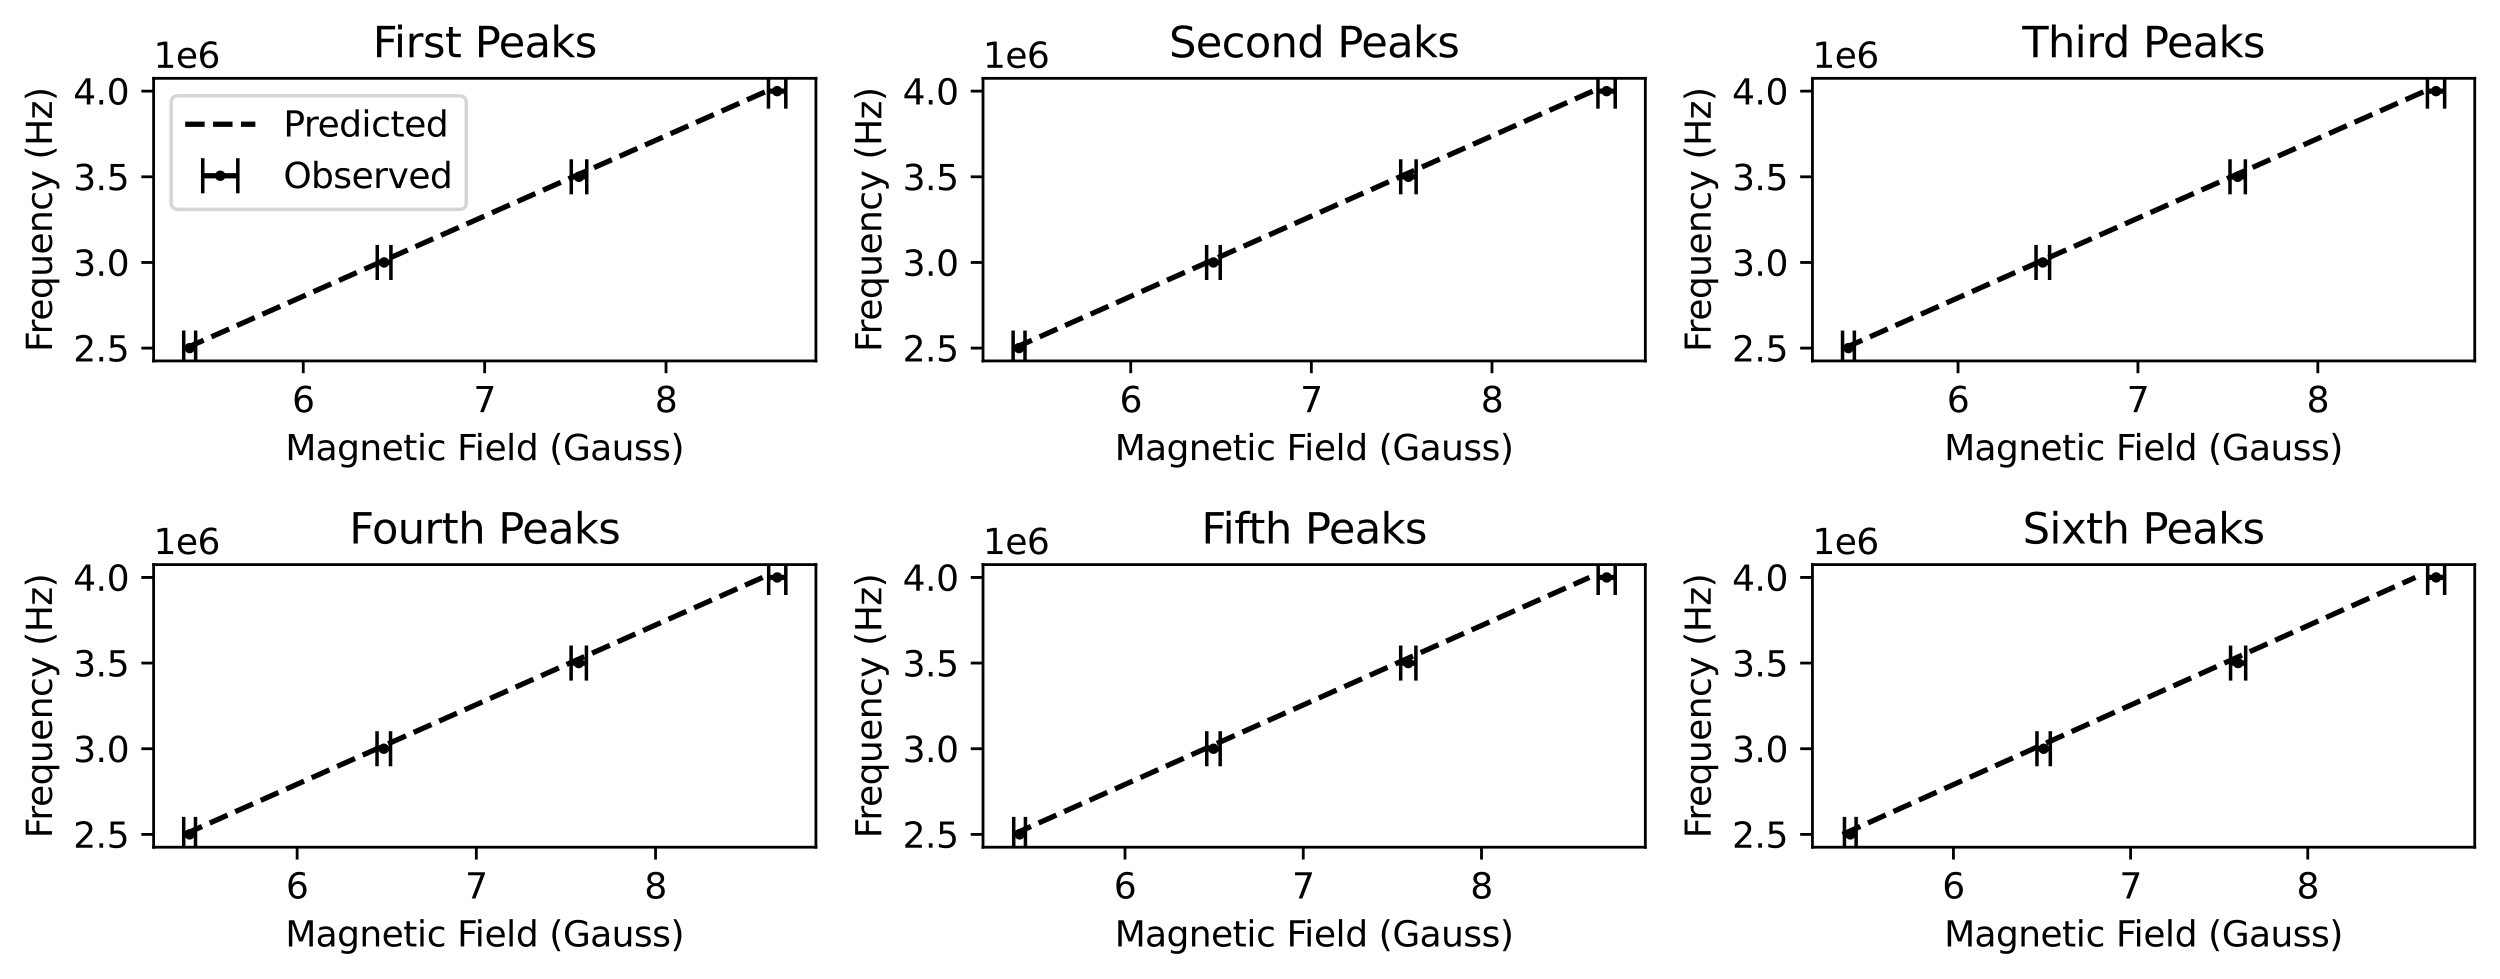 <?xml version="1.0" encoding="utf-8" standalone="no"?>
<!DOCTYPE svg PUBLIC "-//W3C//DTD SVG 1.1//EN"
  "http://www.w3.org/Graphics/SVG/1.1/DTD/svg11.dtd">
<svg xmlns:xlink="http://www.w3.org/1999/xlink" width="712.551pt" height="279.034pt" viewBox="0 0 712.551 279.034" xmlns="http://www.w3.org/2000/svg" version="1.1">
 <defs>
  <style type="text/css">*{stroke-linejoin: round; stroke-linecap: butt}</style>
 </defs>
 <g id="figure_1">
  <g id="patch_1">
   <path d="M 0 279.034 
L 712.551 279.034 
L 712.551 0 
L 0 0 
z
" style="fill: #ffffff"/>
  </g>
  <g id="axes_1">
   <g id="patch_2">
    <path d="M 43.781 102.878 
L 232.551 102.878 
L 232.551 22.318 
L 43.781 22.318 
z
" style="fill: #ffffff"/>
   </g>
   <g id="matplotlib.axis_1">
    <g id="xtick_1">
     <g id="line2d_1">
      <defs>
       <path id="m5d64412a1b" d="M 0 0 
L 0 3.5 
" style="stroke: #000000; stroke-width: 0.8"/>
      </defs>
      <g>
       <use xlink:href="#m5d64412a1b" x="86.436" y="102.878" style="stroke: #000000; stroke-width: 0.8"/>
      </g>
     </g>
     <g id="text_1">
      <!-- 6 -->
      <g transform="translate(83.255 117.477) scale(0.1 -0.1)">
       <defs>
        <path id="DejaVuSans-36" d="M 2113 2584 
Q 1688 2584 1439 2293 
Q 1191 2003 1191 1497 
Q 1191 994 1439 701 
Q 1688 409 2113 409 
Q 2538 409 2786 701 
Q 3034 994 3034 1497 
Q 3034 2003 2786 2293 
Q 2538 2584 2113 2584 
z
M 3366 4563 
L 3366 3988 
Q 3128 4100 2886 4159 
Q 2644 4219 2406 4219 
Q 1781 4219 1451 3797 
Q 1122 3375 1075 2522 
Q 1259 2794 1537 2939 
Q 1816 3084 2150 3084 
Q 2853 3084 3261 2657 
Q 3669 2231 3669 1497 
Q 3669 778 3244 343 
Q 2819 -91 2113 -91 
Q 1303 -91 875 529 
Q 447 1150 447 2328 
Q 447 3434 972 4092 
Q 1497 4750 2381 4750 
Q 2619 4750 2861 4703 
Q 3103 4656 3366 4563 
z
" transform="scale(0.016)"/>
       </defs>
       <use xlink:href="#DejaVuSans-36"/>
      </g>
     </g>
    </g>
    <g id="xtick_2">
     <g id="line2d_2">
      <g>
       <use xlink:href="#m5d64412a1b" x="138.134" y="102.878" style="stroke: #000000; stroke-width: 0.8"/>
      </g>
     </g>
     <g id="text_2">
      <!-- 7 -->
      <g transform="translate(134.953 117.477) scale(0.1 -0.1)">
       <defs>
        <path id="DejaVuSans-37" d="M 525 4666 
L 3525 4666 
L 3525 4397 
L 1831 0 
L 1172 0 
L 2766 4134 
L 525 4134 
L 525 4666 
z
" transform="scale(0.016)"/>
       </defs>
       <use xlink:href="#DejaVuSans-37"/>
      </g>
     </g>
    </g>
    <g id="xtick_3">
     <g id="line2d_3">
      <g>
       <use xlink:href="#m5d64412a1b" x="189.831" y="102.878" style="stroke: #000000; stroke-width: 0.8"/>
      </g>
     </g>
     <g id="text_3">
      <!-- 8 -->
      <g transform="translate(186.65 117.477) scale(0.1 -0.1)">
       <defs>
        <path id="DejaVuSans-38" d="M 2034 2216 
Q 1584 2216 1326 1975 
Q 1069 1734 1069 1313 
Q 1069 891 1326 650 
Q 1584 409 2034 409 
Q 2484 409 2743 651 
Q 3003 894 3003 1313 
Q 3003 1734 2745 1975 
Q 2488 2216 2034 2216 
z
M 1403 2484 
Q 997 2584 770 2862 
Q 544 3141 544 3541 
Q 544 4100 942 4425 
Q 1341 4750 2034 4750 
Q 2731 4750 3128 4425 
Q 3525 4100 3525 3541 
Q 3525 3141 3298 2862 
Q 3072 2584 2669 2484 
Q 3125 2378 3379 2068 
Q 3634 1759 3634 1313 
Q 3634 634 3220 271 
Q 2806 -91 2034 -91 
Q 1263 -91 848 271 
Q 434 634 434 1313 
Q 434 1759 690 2068 
Q 947 2378 1403 2484 
z
M 1172 3481 
Q 1172 3119 1398 2916 
Q 1625 2713 2034 2713 
Q 2441 2713 2670 2916 
Q 2900 3119 2900 3481 
Q 2900 3844 2670 4047 
Q 2441 4250 2034 4250 
Q 1625 4250 1398 4047 
Q 1172 3844 1172 3481 
z
" transform="scale(0.016)"/>
       </defs>
       <use xlink:href="#DejaVuSans-38"/>
      </g>
     </g>
    </g>
    <g id="text_4">
     <!-- Magnetic Field (Gauss) -->
     <g transform="translate(81.332 131.155) scale(0.1 -0.1)">
      <defs>
       <path id="DejaVuSans-4d" d="M 628 4666 
L 1569 4666 
L 2759 1491 
L 3956 4666 
L 4897 4666 
L 4897 0 
L 4281 0 
L 4281 4097 
L 3078 897 
L 2444 897 
L 1241 4097 
L 1241 0 
L 628 0 
L 628 4666 
z
" transform="scale(0.016)"/>
       <path id="DejaVuSans-61" d="M 2194 1759 
Q 1497 1759 1228 1600 
Q 959 1441 959 1056 
Q 959 750 1161 570 
Q 1363 391 1709 391 
Q 2188 391 2477 730 
Q 2766 1069 2766 1631 
L 2766 1759 
L 2194 1759 
z
M 3341 1997 
L 3341 0 
L 2766 0 
L 2766 531 
Q 2569 213 2275 61 
Q 1981 -91 1556 -91 
Q 1019 -91 701 211 
Q 384 513 384 1019 
Q 384 1609 779 1909 
Q 1175 2209 1959 2209 
L 2766 2209 
L 2766 2266 
Q 2766 2663 2505 2880 
Q 2244 3097 1772 3097 
Q 1472 3097 1187 3025 
Q 903 2953 641 2809 
L 641 3341 
Q 956 3463 1253 3523 
Q 1550 3584 1831 3584 
Q 2591 3584 2966 3190 
Q 3341 2797 3341 1997 
z
" transform="scale(0.016)"/>
       <path id="DejaVuSans-67" d="M 2906 1791 
Q 2906 2416 2648 2759 
Q 2391 3103 1925 3103 
Q 1463 3103 1205 2759 
Q 947 2416 947 1791 
Q 947 1169 1205 825 
Q 1463 481 1925 481 
Q 2391 481 2648 825 
Q 2906 1169 2906 1791 
z
M 3481 434 
Q 3481 -459 3084 -895 
Q 2688 -1331 1869 -1331 
Q 1566 -1331 1297 -1286 
Q 1028 -1241 775 -1147 
L 775 -588 
Q 1028 -725 1275 -790 
Q 1522 -856 1778 -856 
Q 2344 -856 2625 -561 
Q 2906 -266 2906 331 
L 2906 616 
Q 2728 306 2450 153 
Q 2172 0 1784 0 
Q 1141 0 747 490 
Q 353 981 353 1791 
Q 353 2603 747 3093 
Q 1141 3584 1784 3584 
Q 2172 3584 2450 3431 
Q 2728 3278 2906 2969 
L 2906 3500 
L 3481 3500 
L 3481 434 
z
" transform="scale(0.016)"/>
       <path id="DejaVuSans-6e" d="M 3513 2113 
L 3513 0 
L 2938 0 
L 2938 2094 
Q 2938 2591 2744 2837 
Q 2550 3084 2163 3084 
Q 1697 3084 1428 2787 
Q 1159 2491 1159 1978 
L 1159 0 
L 581 0 
L 581 3500 
L 1159 3500 
L 1159 2956 
Q 1366 3272 1645 3428 
Q 1925 3584 2291 3584 
Q 2894 3584 3203 3211 
Q 3513 2838 3513 2113 
z
" transform="scale(0.016)"/>
       <path id="DejaVuSans-65" d="M 3597 1894 
L 3597 1613 
L 953 1613 
Q 991 1019 1311 708 
Q 1631 397 2203 397 
Q 2534 397 2845 478 
Q 3156 559 3463 722 
L 3463 178 
Q 3153 47 2828 -22 
Q 2503 -91 2169 -91 
Q 1331 -91 842 396 
Q 353 884 353 1716 
Q 353 2575 817 3079 
Q 1281 3584 2069 3584 
Q 2775 3584 3186 3129 
Q 3597 2675 3597 1894 
z
M 3022 2063 
Q 3016 2534 2758 2815 
Q 2500 3097 2075 3097 
Q 1594 3097 1305 2825 
Q 1016 2553 972 2059 
L 3022 2063 
z
" transform="scale(0.016)"/>
       <path id="DejaVuSans-74" d="M 1172 4494 
L 1172 3500 
L 2356 3500 
L 2356 3053 
L 1172 3053 
L 1172 1153 
Q 1172 725 1289 603 
Q 1406 481 1766 481 
L 2356 481 
L 2356 0 
L 1766 0 
Q 1100 0 847 248 
Q 594 497 594 1153 
L 594 3053 
L 172 3053 
L 172 3500 
L 594 3500 
L 594 4494 
L 1172 4494 
z
" transform="scale(0.016)"/>
       <path id="DejaVuSans-69" d="M 603 3500 
L 1178 3500 
L 1178 0 
L 603 0 
L 603 3500 
z
M 603 4863 
L 1178 4863 
L 1178 4134 
L 603 4134 
L 603 4863 
z
" transform="scale(0.016)"/>
       <path id="DejaVuSans-63" d="M 3122 3366 
L 3122 2828 
Q 2878 2963 2633 3030 
Q 2388 3097 2138 3097 
Q 1578 3097 1268 2742 
Q 959 2388 959 1747 
Q 959 1106 1268 751 
Q 1578 397 2138 397 
Q 2388 397 2633 464 
Q 2878 531 3122 666 
L 3122 134 
Q 2881 22 2623 -34 
Q 2366 -91 2075 -91 
Q 1284 -91 818 406 
Q 353 903 353 1747 
Q 353 2603 823 3093 
Q 1294 3584 2113 3584 
Q 2378 3584 2631 3529 
Q 2884 3475 3122 3366 
z
" transform="scale(0.016)"/>
       <path id="DejaVuSans-20" transform="scale(0.016)"/>
       <path id="DejaVuSans-46" d="M 628 4666 
L 3309 4666 
L 3309 4134 
L 1259 4134 
L 1259 2759 
L 3109 2759 
L 3109 2228 
L 1259 2228 
L 1259 0 
L 628 0 
L 628 4666 
z
" transform="scale(0.016)"/>
       <path id="DejaVuSans-6c" d="M 603 4863 
L 1178 4863 
L 1178 0 
L 603 0 
L 603 4863 
z
" transform="scale(0.016)"/>
       <path id="DejaVuSans-64" d="M 2906 2969 
L 2906 4863 
L 3481 4863 
L 3481 0 
L 2906 0 
L 2906 525 
Q 2725 213 2448 61 
Q 2172 -91 1784 -91 
Q 1150 -91 751 415 
Q 353 922 353 1747 
Q 353 2572 751 3078 
Q 1150 3584 1784 3584 
Q 2172 3584 2448 3432 
Q 2725 3281 2906 2969 
z
M 947 1747 
Q 947 1113 1208 752 
Q 1469 391 1925 391 
Q 2381 391 2643 752 
Q 2906 1113 2906 1747 
Q 2906 2381 2643 2742 
Q 2381 3103 1925 3103 
Q 1469 3103 1208 2742 
Q 947 2381 947 1747 
z
" transform="scale(0.016)"/>
       <path id="DejaVuSans-28" d="M 1984 4856 
Q 1566 4138 1362 3434 
Q 1159 2731 1159 2009 
Q 1159 1288 1364 580 
Q 1569 -128 1984 -844 
L 1484 -844 
Q 1016 -109 783 600 
Q 550 1309 550 2009 
Q 550 2706 781 3412 
Q 1013 4119 1484 4856 
L 1984 4856 
z
" transform="scale(0.016)"/>
       <path id="DejaVuSans-47" d="M 3809 666 
L 3809 1919 
L 2778 1919 
L 2778 2438 
L 4434 2438 
L 4434 434 
Q 4069 175 3628 42 
Q 3188 -91 2688 -91 
Q 1594 -91 976 548 
Q 359 1188 359 2328 
Q 359 3472 976 4111 
Q 1594 4750 2688 4750 
Q 3144 4750 3555 4637 
Q 3966 4525 4313 4306 
L 4313 3634 
Q 3963 3931 3569 4081 
Q 3175 4231 2741 4231 
Q 1884 4231 1454 3753 
Q 1025 3275 1025 2328 
Q 1025 1384 1454 906 
Q 1884 428 2741 428 
Q 3075 428 3337 486 
Q 3600 544 3809 666 
z
" transform="scale(0.016)"/>
       <path id="DejaVuSans-75" d="M 544 1381 
L 544 3500 
L 1119 3500 
L 1119 1403 
Q 1119 906 1312 657 
Q 1506 409 1894 409 
Q 2359 409 2629 706 
Q 2900 1003 2900 1516 
L 2900 3500 
L 3475 3500 
L 3475 0 
L 2900 0 
L 2900 538 
Q 2691 219 2414 64 
Q 2138 -91 1772 -91 
Q 1169 -91 856 284 
Q 544 659 544 1381 
z
M 1991 3584 
L 1991 3584 
z
" transform="scale(0.016)"/>
       <path id="DejaVuSans-73" d="M 2834 3397 
L 2834 2853 
Q 2591 2978 2328 3040 
Q 2066 3103 1784 3103 
Q 1356 3103 1142 2972 
Q 928 2841 928 2578 
Q 928 2378 1081 2264 
Q 1234 2150 1697 2047 
L 1894 2003 
Q 2506 1872 2764 1633 
Q 3022 1394 3022 966 
Q 3022 478 2636 193 
Q 2250 -91 1575 -91 
Q 1294 -91 989 -36 
Q 684 19 347 128 
L 347 722 
Q 666 556 975 473 
Q 1284 391 1588 391 
Q 1994 391 2212 530 
Q 2431 669 2431 922 
Q 2431 1156 2273 1281 
Q 2116 1406 1581 1522 
L 1381 1569 
Q 847 1681 609 1914 
Q 372 2147 372 2553 
Q 372 3047 722 3315 
Q 1072 3584 1716 3584 
Q 2034 3584 2315 3537 
Q 2597 3491 2834 3397 
z
" transform="scale(0.016)"/>
       <path id="DejaVuSans-29" d="M 513 4856 
L 1013 4856 
Q 1481 4119 1714 3412 
Q 1947 2706 1947 2009 
Q 1947 1309 1714 600 
Q 1481 -109 1013 -844 
L 513 -844 
Q 928 -128 1133 580 
Q 1338 1288 1338 2009 
Q 1338 2731 1133 3434 
Q 928 4138 513 4856 
z
" transform="scale(0.016)"/>
      </defs>
      <use xlink:href="#DejaVuSans-4d"/>
      <use xlink:href="#DejaVuSans-61" x="86.279"/>
      <use xlink:href="#DejaVuSans-67" x="147.559"/>
      <use xlink:href="#DejaVuSans-6e" x="211.035"/>
      <use xlink:href="#DejaVuSans-65" x="274.414"/>
      <use xlink:href="#DejaVuSans-74" x="335.938"/>
      <use xlink:href="#DejaVuSans-69" x="375.146"/>
      <use xlink:href="#DejaVuSans-63" x="402.93"/>
      <use xlink:href="#DejaVuSans-20" x="457.91"/>
      <use xlink:href="#DejaVuSans-46" x="489.697"/>
      <use xlink:href="#DejaVuSans-69" x="539.967"/>
      <use xlink:href="#DejaVuSans-65" x="567.75"/>
      <use xlink:href="#DejaVuSans-6c" x="629.273"/>
      <use xlink:href="#DejaVuSans-64" x="657.057"/>
      <use xlink:href="#DejaVuSans-20" x="720.533"/>
      <use xlink:href="#DejaVuSans-28" x="752.32"/>
      <use xlink:href="#DejaVuSans-47" x="791.334"/>
      <use xlink:href="#DejaVuSans-61" x="868.824"/>
      <use xlink:href="#DejaVuSans-75" x="930.104"/>
      <use xlink:href="#DejaVuSans-73" x="993.482"/>
      <use xlink:href="#DejaVuSans-73" x="1045.582"/>
      <use xlink:href="#DejaVuSans-29" x="1097.682"/>
     </g>
    </g>
   </g>
   <g id="matplotlib.axis_2">
    <g id="ytick_1">
     <g id="line2d_4">
      <defs>
       <path id="m0118ca0a01" d="M 0 0 
L -3.5 0 
" style="stroke: #000000; stroke-width: 0.8"/>
      </defs>
      <g>
       <use xlink:href="#m0118ca0a01" x="43.781" y="99.216" style="stroke: #000000; stroke-width: 0.8"/>
      </g>
     </g>
     <g id="text_5">
      <!-- 2.5 -->
      <g transform="translate(20.878 103.016) scale(0.1 -0.1)">
       <defs>
        <path id="DejaVuSans-32" d="M 1228 531 
L 3431 531 
L 3431 0 
L 469 0 
L 469 531 
Q 828 903 1448 1529 
Q 2069 2156 2228 2338 
Q 2531 2678 2651 2914 
Q 2772 3150 2772 3378 
Q 2772 3750 2511 3984 
Q 2250 4219 1831 4219 
Q 1534 4219 1204 4116 
Q 875 4013 500 3803 
L 500 4441 
Q 881 4594 1212 4672 
Q 1544 4750 1819 4750 
Q 2544 4750 2975 4387 
Q 3406 4025 3406 3419 
Q 3406 3131 3298 2873 
Q 3191 2616 2906 2266 
Q 2828 2175 2409 1742 
Q 1991 1309 1228 531 
z
" transform="scale(0.016)"/>
        <path id="DejaVuSans-2e" d="M 684 794 
L 1344 794 
L 1344 0 
L 684 0 
L 684 794 
z
" transform="scale(0.016)"/>
        <path id="DejaVuSans-35" d="M 691 4666 
L 3169 4666 
L 3169 4134 
L 1269 4134 
L 1269 2991 
Q 1406 3038 1543 3061 
Q 1681 3084 1819 3084 
Q 2600 3084 3056 2656 
Q 3513 2228 3513 1497 
Q 3513 744 3044 326 
Q 2575 -91 1722 -91 
Q 1428 -91 1123 -41 
Q 819 9 494 109 
L 494 744 
Q 775 591 1075 516 
Q 1375 441 1709 441 
Q 2250 441 2565 725 
Q 2881 1009 2881 1497 
Q 2881 1984 2565 2268 
Q 2250 2553 1709 2553 
Q 1456 2553 1204 2497 
Q 953 2441 691 2322 
L 691 4666 
z
" transform="scale(0.016)"/>
       </defs>
       <use xlink:href="#DejaVuSans-32"/>
       <use xlink:href="#DejaVuSans-2e" x="63.623"/>
       <use xlink:href="#DejaVuSans-35" x="95.41"/>
      </g>
     </g>
    </g>
    <g id="ytick_2">
     <g id="line2d_5">
      <g>
       <use xlink:href="#m0118ca0a01" x="43.781" y="74.804" style="stroke: #000000; stroke-width: 0.8"/>
      </g>
     </g>
     <g id="text_6">
      <!-- 3.0 -->
      <g transform="translate(20.878 78.603) scale(0.1 -0.1)">
       <defs>
        <path id="DejaVuSans-33" d="M 2597 2516 
Q 3050 2419 3304 2112 
Q 3559 1806 3559 1356 
Q 3559 666 3084 287 
Q 2609 -91 1734 -91 
Q 1441 -91 1130 -33 
Q 819 25 488 141 
L 488 750 
Q 750 597 1062 519 
Q 1375 441 1716 441 
Q 2309 441 2620 675 
Q 2931 909 2931 1356 
Q 2931 1769 2642 2001 
Q 2353 2234 1838 2234 
L 1294 2234 
L 1294 2753 
L 1863 2753 
Q 2328 2753 2575 2939 
Q 2822 3125 2822 3475 
Q 2822 3834 2567 4026 
Q 2313 4219 1838 4219 
Q 1578 4219 1281 4162 
Q 984 4106 628 3988 
L 628 4550 
Q 988 4650 1302 4700 
Q 1616 4750 1894 4750 
Q 2613 4750 3031 4423 
Q 3450 4097 3450 3541 
Q 3450 3153 3228 2886 
Q 3006 2619 2597 2516 
z
" transform="scale(0.016)"/>
        <path id="DejaVuSans-30" d="M 2034 4250 
Q 1547 4250 1301 3770 
Q 1056 3291 1056 2328 
Q 1056 1369 1301 889 
Q 1547 409 2034 409 
Q 2525 409 2770 889 
Q 3016 1369 3016 2328 
Q 3016 3291 2770 3770 
Q 2525 4250 2034 4250 
z
M 2034 4750 
Q 2819 4750 3233 4129 
Q 3647 3509 3647 2328 
Q 3647 1150 3233 529 
Q 2819 -91 2034 -91 
Q 1250 -91 836 529 
Q 422 1150 422 2328 
Q 422 3509 836 4129 
Q 1250 4750 2034 4750 
z
" transform="scale(0.016)"/>
       </defs>
       <use xlink:href="#DejaVuSans-33"/>
       <use xlink:href="#DejaVuSans-2e" x="63.623"/>
       <use xlink:href="#DejaVuSans-30" x="95.41"/>
      </g>
     </g>
    </g>
    <g id="ytick_3">
     <g id="line2d_6">
      <g>
       <use xlink:href="#m0118ca0a01" x="43.781" y="50.392" style="stroke: #000000; stroke-width: 0.8"/>
      </g>
     </g>
     <g id="text_7">
      <!-- 3.5 -->
      <g transform="translate(20.878 54.191) scale(0.1 -0.1)">
       <use xlink:href="#DejaVuSans-33"/>
       <use xlink:href="#DejaVuSans-2e" x="63.623"/>
       <use xlink:href="#DejaVuSans-35" x="95.41"/>
      </g>
     </g>
    </g>
    <g id="ytick_4">
     <g id="line2d_7">
      <g>
       <use xlink:href="#m0118ca0a01" x="43.781" y="25.98" style="stroke: #000000; stroke-width: 0.8"/>
      </g>
     </g>
     <g id="text_8">
      <!-- 4.0 -->
      <g transform="translate(20.878 29.779) scale(0.1 -0.1)">
       <defs>
        <path id="DejaVuSans-34" d="M 2419 4116 
L 825 1625 
L 2419 1625 
L 2419 4116 
z
M 2253 4666 
L 3047 4666 
L 3047 1625 
L 3713 1625 
L 3713 1100 
L 3047 1100 
L 3047 0 
L 2419 0 
L 2419 1100 
L 313 1100 
L 313 1709 
L 2253 4666 
z
" transform="scale(0.016)"/>
       </defs>
       <use xlink:href="#DejaVuSans-34"/>
       <use xlink:href="#DejaVuSans-2e" x="63.623"/>
       <use xlink:href="#DejaVuSans-30" x="95.41"/>
      </g>
     </g>
    </g>
    <g id="text_9">
     <!-- Frequency (Hz) -->
     <g transform="translate(14.798 100.303) rotate(-90) scale(0.1 -0.1)">
      <defs>
       <path id="DejaVuSans-72" d="M 2631 2963 
Q 2534 3019 2420 3045 
Q 2306 3072 2169 3072 
Q 1681 3072 1420 2755 
Q 1159 2438 1159 1844 
L 1159 0 
L 581 0 
L 581 3500 
L 1159 3500 
L 1159 2956 
Q 1341 3275 1631 3429 
Q 1922 3584 2338 3584 
Q 2397 3584 2469 3576 
Q 2541 3569 2628 3553 
L 2631 2963 
z
" transform="scale(0.016)"/>
       <path id="DejaVuSans-71" d="M 947 1747 
Q 947 1113 1208 752 
Q 1469 391 1925 391 
Q 2381 391 2643 752 
Q 2906 1113 2906 1747 
Q 2906 2381 2643 2742 
Q 2381 3103 1925 3103 
Q 1469 3103 1208 2742 
Q 947 2381 947 1747 
z
M 2906 525 
Q 2725 213 2448 61 
Q 2172 -91 1784 -91 
Q 1150 -91 751 415 
Q 353 922 353 1747 
Q 353 2572 751 3078 
Q 1150 3584 1784 3584 
Q 2172 3584 2448 3432 
Q 2725 3281 2906 2969 
L 2906 3500 
L 3481 3500 
L 3481 -1331 
L 2906 -1331 
L 2906 525 
z
" transform="scale(0.016)"/>
       <path id="DejaVuSans-79" d="M 2059 -325 
Q 1816 -950 1584 -1140 
Q 1353 -1331 966 -1331 
L 506 -1331 
L 506 -850 
L 844 -850 
Q 1081 -850 1212 -737 
Q 1344 -625 1503 -206 
L 1606 56 
L 191 3500 
L 800 3500 
L 1894 763 
L 2988 3500 
L 3597 3500 
L 2059 -325 
z
" transform="scale(0.016)"/>
       <path id="DejaVuSans-48" d="M 628 4666 
L 1259 4666 
L 1259 2753 
L 3553 2753 
L 3553 4666 
L 4184 4666 
L 4184 0 
L 3553 0 
L 3553 2222 
L 1259 2222 
L 1259 0 
L 628 0 
L 628 4666 
z
" transform="scale(0.016)"/>
       <path id="DejaVuSans-7a" d="M 353 3500 
L 3084 3500 
L 3084 2975 
L 922 459 
L 3084 459 
L 3084 0 
L 275 0 
L 275 525 
L 2438 3041 
L 353 3041 
L 353 3500 
z
" transform="scale(0.016)"/>
      </defs>
      <use xlink:href="#DejaVuSans-46"/>
      <use xlink:href="#DejaVuSans-72" x="50.27"/>
      <use xlink:href="#DejaVuSans-65" x="89.133"/>
      <use xlink:href="#DejaVuSans-71" x="150.656"/>
      <use xlink:href="#DejaVuSans-75" x="214.133"/>
      <use xlink:href="#DejaVuSans-65" x="277.512"/>
      <use xlink:href="#DejaVuSans-6e" x="339.035"/>
      <use xlink:href="#DejaVuSans-63" x="402.414"/>
      <use xlink:href="#DejaVuSans-79" x="457.395"/>
      <use xlink:href="#DejaVuSans-20" x="516.574"/>
      <use xlink:href="#DejaVuSans-28" x="548.361"/>
      <use xlink:href="#DejaVuSans-48" x="587.375"/>
      <use xlink:href="#DejaVuSans-7a" x="662.57"/>
      <use xlink:href="#DejaVuSans-29" x="715.061"/>
     </g>
    </g>
    <g id="text_10">
     <!-- 1e6 -->
     <g transform="translate(43.781 19.318) scale(0.1 -0.1)">
      <defs>
       <path id="DejaVuSans-31" d="M 794 531 
L 1825 531 
L 1825 4091 
L 703 3866 
L 703 4441 
L 1819 4666 
L 2450 4666 
L 2450 531 
L 3481 531 
L 3481 0 
L 794 0 
L 794 531 
z
" transform="scale(0.016)"/>
      </defs>
      <use xlink:href="#DejaVuSans-31"/>
      <use xlink:href="#DejaVuSans-65" x="63.623"/>
      <use xlink:href="#DejaVuSans-36" x="125.146"/>
     </g>
    </g>
   </g>
   <g id="LineCollection_1">
    <path d="M 52.362 99.216 
L 55.762 99.216 
" clip-path="url(#p8f908eeafa)" style="fill: none; stroke: #000000; stroke-width: 1.5"/>
    <path d="M 107.531 74.804 
L 111.424 74.804 
" clip-path="url(#p8f908eeafa)" style="fill: none; stroke: #000000; stroke-width: 1.5"/>
    <path d="M 162.825 50.392 
L 167.237 50.392 
" clip-path="url(#p8f908eeafa)" style="fill: none; stroke: #000000; stroke-width: 1.5"/>
    <path d="M 219.028 25.98 
L 223.971 25.98 
" clip-path="url(#p8f908eeafa)" style="fill: none; stroke: #000000; stroke-width: 1.5"/>
   </g>
   <g id="line2d_8">
    <defs>
     <path id="m3cb911144f" d="M 0 5 
L 0 -5 
" style="stroke: #000000"/>
    </defs>
    <g clip-path="url(#p8f908eeafa)">
     <use xlink:href="#m3cb911144f" x="52.362" y="99.216" style="stroke: #000000"/>
     <use xlink:href="#m3cb911144f" x="107.531" y="74.804" style="stroke: #000000"/>
     <use xlink:href="#m3cb911144f" x="162.825" y="50.392" style="stroke: #000000"/>
     <use xlink:href="#m3cb911144f" x="219.028" y="25.98" style="stroke: #000000"/>
    </g>
   </g>
   <g id="line2d_9">
    <g clip-path="url(#p8f908eeafa)">
     <use xlink:href="#m3cb911144f" x="55.762" y="99.216" style="stroke: #000000"/>
     <use xlink:href="#m3cb911144f" x="111.424" y="74.804" style="stroke: #000000"/>
     <use xlink:href="#m3cb911144f" x="167.237" y="50.392" style="stroke: #000000"/>
     <use xlink:href="#m3cb911144f" x="223.971" y="25.98" style="stroke: #000000"/>
    </g>
   </g>
   <g id="line2d_10">
    <path d="M 52.975 99.216 
L 54.649 98.477 
L 56.323 97.737 
L 57.997 96.997 
L 59.671 96.257 
L 61.345 95.518 
L 63.019 94.778 
L 64.693 94.038 
L 66.366 93.298 
L 68.04 92.558 
L 69.714 91.819 
L 71.387 91.079 
L 73.061 90.339 
L 74.735 89.599 
L 76.408 88.86 
L 78.082 88.12 
L 79.755 87.38 
L 81.429 86.64 
L 83.102 85.901 
L 84.776 85.161 
L 86.449 84.421 
L 88.122 83.681 
L 89.795 82.942 
L 91.469 82.202 
L 93.142 81.462 
L 94.815 80.722 
L 96.488 79.983 
L 98.161 79.243 
L 99.834 78.503 
L 101.507 77.763 
L 103.18 77.023 
L 104.853 76.284 
L 106.526 75.544 
L 108.199 74.804 
L 109.872 74.064 
L 111.545 73.325 
L 113.217 72.585 
L 114.89 71.845 
L 116.563 71.105 
L 118.235 70.366 
L 119.908 69.626 
L 121.58 68.886 
L 123.253 68.146 
L 124.925 67.407 
L 126.598 66.667 
L 128.27 65.927 
L 129.943 65.187 
L 131.615 64.448 
L 133.287 63.708 
L 134.96 62.968 
L 136.632 62.228 
L 138.304 61.488 
L 139.976 60.749 
L 141.648 60.009 
L 143.32 59.269 
L 144.993 58.529 
L 146.665 57.79 
L 148.337 57.05 
L 150.008 56.31 
L 151.68 55.57 
L 153.352 54.831 
L 155.024 54.091 
L 156.696 53.351 
L 158.368 52.611 
L 160.039 51.872 
L 161.711 51.132 
L 163.383 50.392 
L 165.054 49.652 
L 166.726 48.913 
L 168.397 48.173 
L 170.069 47.433 
L 171.74 46.693 
L 173.412 45.953 
L 175.083 45.214 
L 176.754 44.474 
L 178.426 43.734 
L 180.097 42.994 
L 181.768 42.255 
L 183.44 41.515 
L 185.111 40.775 
L 186.782 40.035 
L 188.453 39.296 
L 190.124 38.556 
L 191.795 37.816 
L 193.466 37.076 
L 195.137 36.337 
L 196.808 35.597 
L 198.479 34.857 
L 200.15 34.117 
L 201.82 33.378 
L 203.491 32.638 
L 205.162 31.898 
L 206.833 31.158 
L 208.503 30.419 
L 210.174 29.679 
L 211.844 28.939 
L 213.515 28.199 
L 215.185 27.459 
L 216.856 26.72 
L 218.526 25.98 
" clip-path="url(#p8f908eeafa)" style="fill: none; stroke-dasharray: 5.55,2.4; stroke-dashoffset: 0; stroke: #000000; stroke-width: 1.5"/>
   </g>
   <g id="line2d_11">
    <defs>
     <path id="mc1341d89e9" d="M 0 1 
C 0.265 1 0.52 0.895 0.707 0.707 
C 0.895 0.52 1 0.265 1 0 
C 1 -0.265 0.895 -0.52 0.707 -0.707 
C 0.52 -0.895 0.265 -1 0 -1 
C -0.265 -1 -0.52 -0.895 -0.707 -0.707 
C -0.895 -0.52 -1 -0.265 -1 0 
C -1 0.265 -0.895 0.52 -0.707 0.707 
C -0.52 0.895 -0.265 1 0 1 
z
" style="stroke: #000000"/>
    </defs>
    <g clip-path="url(#p8f908eeafa)">
     <use xlink:href="#mc1341d89e9" x="54.062" y="99.216" style="stroke: #000000"/>
     <use xlink:href="#mc1341d89e9" x="109.477" y="74.804" style="stroke: #000000"/>
     <use xlink:href="#mc1341d89e9" x="165.031" y="50.392" style="stroke: #000000"/>
     <use xlink:href="#mc1341d89e9" x="221.499" y="25.98" style="stroke: #000000"/>
    </g>
   </g>
   <g id="patch_3">
    <path d="M 43.781 102.878 
L 43.781 22.318 
" style="fill: none; stroke: #000000; stroke-width: 0.8; stroke-linejoin: miter; stroke-linecap: square"/>
   </g>
   <g id="patch_4">
    <path d="M 232.551 102.878 
L 232.551 22.318 
" style="fill: none; stroke: #000000; stroke-width: 0.8; stroke-linejoin: miter; stroke-linecap: square"/>
   </g>
   <g id="patch_5">
    <path d="M 43.781 102.878 
L 232.551 102.878 
" style="fill: none; stroke: #000000; stroke-width: 0.8; stroke-linejoin: miter; stroke-linecap: square"/>
   </g>
   <g id="patch_6">
    <path d="M 43.781 22.318 
L 232.551 22.318 
" style="fill: none; stroke: #000000; stroke-width: 0.8; stroke-linejoin: miter; stroke-linecap: square"/>
   </g>
   <g id="text_11">
    <!-- First Peaks -->
    <g transform="translate(106.263 16.318) scale(0.12 -0.12)">
     <defs>
      <path id="DejaVuSans-50" d="M 1259 4147 
L 1259 2394 
L 2053 2394 
Q 2494 2394 2734 2622 
Q 2975 2850 2975 3272 
Q 2975 3691 2734 3919 
Q 2494 4147 2053 4147 
L 1259 4147 
z
M 628 4666 
L 2053 4666 
Q 2838 4666 3239 4311 
Q 3641 3956 3641 3272 
Q 3641 2581 3239 2228 
Q 2838 1875 2053 1875 
L 1259 1875 
L 1259 0 
L 628 0 
L 628 4666 
z
" transform="scale(0.016)"/>
      <path id="DejaVuSans-6b" d="M 581 4863 
L 1159 4863 
L 1159 1991 
L 2875 3500 
L 3609 3500 
L 1753 1863 
L 3688 0 
L 2938 0 
L 1159 1709 
L 1159 0 
L 581 0 
L 581 4863 
z
" transform="scale(0.016)"/>
     </defs>
     <use xlink:href="#DejaVuSans-46"/>
     <use xlink:href="#DejaVuSans-69" x="50.27"/>
     <use xlink:href="#DejaVuSans-72" x="78.053"/>
     <use xlink:href="#DejaVuSans-73" x="119.166"/>
     <use xlink:href="#DejaVuSans-74" x="171.266"/>
     <use xlink:href="#DejaVuSans-20" x="210.475"/>
     <use xlink:href="#DejaVuSans-50" x="242.262"/>
     <use xlink:href="#DejaVuSans-65" x="298.939"/>
     <use xlink:href="#DejaVuSans-61" x="360.463"/>
     <use xlink:href="#DejaVuSans-6b" x="421.742"/>
     <use xlink:href="#DejaVuSans-73" x="479.652"/>
    </g>
   </g>
   <g id="legend_1">
    <g id="patch_7">
     <path d="M 50.781 59.674 
L 130.895 59.674 
Q 132.895 59.674 132.895 57.674 
L 132.895 29.318 
Q 132.895 27.318 130.895 27.318 
L 50.781 27.318 
Q 48.781 27.318 48.781 29.318 
L 48.781 57.674 
Q 48.781 59.674 50.781 59.674 
z
" style="fill: #ffffff; opacity: 0.8; stroke: #cccccc; stroke-linejoin: miter"/>
    </g>
    <g id="line2d_12">
     <path d="M 52.781 35.417 
L 62.781 35.417 
L 72.781 35.417 
" style="fill: none; stroke-dasharray: 5.55,2.4; stroke-dashoffset: 0; stroke: #000000; stroke-width: 1.5"/>
    </g>
    <g id="text_12">
     <!-- Predicted -->
     <g transform="translate(80.781 38.917) scale(0.1 -0.1)">
      <use xlink:href="#DejaVuSans-50"/>
      <use xlink:href="#DejaVuSans-72" x="58.553"/>
      <use xlink:href="#DejaVuSans-65" x="97.416"/>
      <use xlink:href="#DejaVuSans-64" x="158.939"/>
      <use xlink:href="#DejaVuSans-69" x="222.416"/>
      <use xlink:href="#DejaVuSans-63" x="250.199"/>
      <use xlink:href="#DejaVuSans-74" x="305.18"/>
      <use xlink:href="#DejaVuSans-65" x="344.389"/>
      <use xlink:href="#DejaVuSans-64" x="405.912"/>
     </g>
    </g>
    <g id="LineCollection_2">
     <path d="M 57.781 50.095 
L 67.781 50.095 
" style="fill: none; stroke: #000000; stroke-width: 1.5"/>
    </g>
    <g id="line2d_13">
     <g>
      <use xlink:href="#m3cb911144f" x="57.781" y="50.095" style="stroke: #000000"/>
     </g>
    </g>
    <g id="line2d_14">
     <g>
      <use xlink:href="#m3cb911144f" x="67.781" y="50.095" style="stroke: #000000"/>
     </g>
    </g>
    <g id="line2d_15"/>
    <g id="line2d_16">
     <g>
      <use xlink:href="#mc1341d89e9" x="62.781" y="50.095" style="stroke: #000000"/>
     </g>
    </g>
    <g id="text_13">
     <!-- Observed -->
     <g transform="translate(80.781 53.595) scale(0.1 -0.1)">
      <defs>
       <path id="DejaVuSans-4f" d="M 2522 4238 
Q 1834 4238 1429 3725 
Q 1025 3213 1025 2328 
Q 1025 1447 1429 934 
Q 1834 422 2522 422 
Q 3209 422 3611 934 
Q 4013 1447 4013 2328 
Q 4013 3213 3611 3725 
Q 3209 4238 2522 4238 
z
M 2522 4750 
Q 3503 4750 4090 4092 
Q 4678 3434 4678 2328 
Q 4678 1225 4090 567 
Q 3503 -91 2522 -91 
Q 1538 -91 948 565 
Q 359 1222 359 2328 
Q 359 3434 948 4092 
Q 1538 4750 2522 4750 
z
" transform="scale(0.016)"/>
       <path id="DejaVuSans-62" d="M 3116 1747 
Q 3116 2381 2855 2742 
Q 2594 3103 2138 3103 
Q 1681 3103 1420 2742 
Q 1159 2381 1159 1747 
Q 1159 1113 1420 752 
Q 1681 391 2138 391 
Q 2594 391 2855 752 
Q 3116 1113 3116 1747 
z
M 1159 2969 
Q 1341 3281 1617 3432 
Q 1894 3584 2278 3584 
Q 2916 3584 3314 3078 
Q 3713 2572 3713 1747 
Q 3713 922 3314 415 
Q 2916 -91 2278 -91 
Q 1894 -91 1617 61 
Q 1341 213 1159 525 
L 1159 0 
L 581 0 
L 581 4863 
L 1159 4863 
L 1159 2969 
z
" transform="scale(0.016)"/>
       <path id="DejaVuSans-76" d="M 191 3500 
L 800 3500 
L 1894 563 
L 2988 3500 
L 3597 3500 
L 2284 0 
L 1503 0 
L 191 3500 
z
" transform="scale(0.016)"/>
      </defs>
      <use xlink:href="#DejaVuSans-4f"/>
      <use xlink:href="#DejaVuSans-62" x="78.711"/>
      <use xlink:href="#DejaVuSans-73" x="142.188"/>
      <use xlink:href="#DejaVuSans-65" x="194.287"/>
      <use xlink:href="#DejaVuSans-72" x="255.811"/>
      <use xlink:href="#DejaVuSans-76" x="296.924"/>
      <use xlink:href="#DejaVuSans-65" x="356.104"/>
      <use xlink:href="#DejaVuSans-64" x="417.627"/>
     </g>
    </g>
   </g>
  </g>
  <g id="axes_2">
   <g id="patch_8">
    <path d="M 280.181 102.878 
L 468.951 102.878 
L 468.951 22.318 
L 280.181 22.318 
z
" style="fill: #ffffff"/>
   </g>
   <g id="matplotlib.axis_3">
    <g id="xtick_4">
     <g id="line2d_17">
      <g>
       <use xlink:href="#m5d64412a1b" x="322.285" y="102.878" style="stroke: #000000; stroke-width: 0.8"/>
      </g>
     </g>
     <g id="text_14">
      <!-- 6 -->
      <g transform="translate(319.103 117.477) scale(0.1 -0.1)">
       <use xlink:href="#DejaVuSans-36"/>
      </g>
     </g>
    </g>
    <g id="xtick_5">
     <g id="line2d_18">
      <g>
       <use xlink:href="#m5d64412a1b" x="373.764" y="102.878" style="stroke: #000000; stroke-width: 0.8"/>
      </g>
     </g>
     <g id="text_15">
      <!-- 7 -->
      <g transform="translate(370.583 117.477) scale(0.1 -0.1)">
       <use xlink:href="#DejaVuSans-37"/>
      </g>
     </g>
    </g>
    <g id="xtick_6">
     <g id="line2d_19">
      <g>
       <use xlink:href="#m5d64412a1b" x="425.244" y="102.878" style="stroke: #000000; stroke-width: 0.8"/>
      </g>
     </g>
     <g id="text_16">
      <!-- 8 -->
      <g transform="translate(422.063 117.477) scale(0.1 -0.1)">
       <use xlink:href="#DejaVuSans-38"/>
      </g>
     </g>
    </g>
    <g id="text_17">
     <!-- Magnetic Field (Gauss) -->
     <g transform="translate(317.732 131.155) scale(0.1 -0.1)">
      <use xlink:href="#DejaVuSans-4d"/>
      <use xlink:href="#DejaVuSans-61" x="86.279"/>
      <use xlink:href="#DejaVuSans-67" x="147.559"/>
      <use xlink:href="#DejaVuSans-6e" x="211.035"/>
      <use xlink:href="#DejaVuSans-65" x="274.414"/>
      <use xlink:href="#DejaVuSans-74" x="335.938"/>
      <use xlink:href="#DejaVuSans-69" x="375.146"/>
      <use xlink:href="#DejaVuSans-63" x="402.93"/>
      <use xlink:href="#DejaVuSans-20" x="457.91"/>
      <use xlink:href="#DejaVuSans-46" x="489.697"/>
      <use xlink:href="#DejaVuSans-69" x="539.967"/>
      <use xlink:href="#DejaVuSans-65" x="567.75"/>
      <use xlink:href="#DejaVuSans-6c" x="629.273"/>
      <use xlink:href="#DejaVuSans-64" x="657.057"/>
      <use xlink:href="#DejaVuSans-20" x="720.533"/>
      <use xlink:href="#DejaVuSans-28" x="752.32"/>
      <use xlink:href="#DejaVuSans-47" x="791.334"/>
      <use xlink:href="#DejaVuSans-61" x="868.824"/>
      <use xlink:href="#DejaVuSans-75" x="930.104"/>
      <use xlink:href="#DejaVuSans-73" x="993.482"/>
      <use xlink:href="#DejaVuSans-73" x="1045.582"/>
      <use xlink:href="#DejaVuSans-29" x="1097.682"/>
     </g>
    </g>
   </g>
   <g id="matplotlib.axis_4">
    <g id="ytick_5">
     <g id="line2d_20">
      <g>
       <use xlink:href="#m0118ca0a01" x="280.181" y="99.216" style="stroke: #000000; stroke-width: 0.8"/>
      </g>
     </g>
     <g id="text_18">
      <!-- 2.5 -->
      <g transform="translate(257.278 103.016) scale(0.1 -0.1)">
       <use xlink:href="#DejaVuSans-32"/>
       <use xlink:href="#DejaVuSans-2e" x="63.623"/>
       <use xlink:href="#DejaVuSans-35" x="95.41"/>
      </g>
     </g>
    </g>
    <g id="ytick_6">
     <g id="line2d_21">
      <g>
       <use xlink:href="#m0118ca0a01" x="280.181" y="74.804" style="stroke: #000000; stroke-width: 0.8"/>
      </g>
     </g>
     <g id="text_19">
      <!-- 3.0 -->
      <g transform="translate(257.278 78.603) scale(0.1 -0.1)">
       <use xlink:href="#DejaVuSans-33"/>
       <use xlink:href="#DejaVuSans-2e" x="63.623"/>
       <use xlink:href="#DejaVuSans-30" x="95.41"/>
      </g>
     </g>
    </g>
    <g id="ytick_7">
     <g id="line2d_22">
      <g>
       <use xlink:href="#m0118ca0a01" x="280.181" y="50.392" style="stroke: #000000; stroke-width: 0.8"/>
      </g>
     </g>
     <g id="text_20">
      <!-- 3.5 -->
      <g transform="translate(257.278 54.191) scale(0.1 -0.1)">
       <use xlink:href="#DejaVuSans-33"/>
       <use xlink:href="#DejaVuSans-2e" x="63.623"/>
       <use xlink:href="#DejaVuSans-35" x="95.41"/>
      </g>
     </g>
    </g>
    <g id="ytick_8">
     <g id="line2d_23">
      <g>
       <use xlink:href="#m0118ca0a01" x="280.181" y="25.98" style="stroke: #000000; stroke-width: 0.8"/>
      </g>
     </g>
     <g id="text_21">
      <!-- 4.0 -->
      <g transform="translate(257.278 29.779) scale(0.1 -0.1)">
       <use xlink:href="#DejaVuSans-34"/>
       <use xlink:href="#DejaVuSans-2e" x="63.623"/>
       <use xlink:href="#DejaVuSans-30" x="95.41"/>
      </g>
     </g>
    </g>
    <g id="text_22">
     <!-- Frequency (Hz) -->
     <g transform="translate(251.198 100.303) rotate(-90) scale(0.1 -0.1)">
      <use xlink:href="#DejaVuSans-46"/>
      <use xlink:href="#DejaVuSans-72" x="50.27"/>
      <use xlink:href="#DejaVuSans-65" x="89.133"/>
      <use xlink:href="#DejaVuSans-71" x="150.656"/>
      <use xlink:href="#DejaVuSans-75" x="214.133"/>
      <use xlink:href="#DejaVuSans-65" x="277.512"/>
      <use xlink:href="#DejaVuSans-6e" x="339.035"/>
      <use xlink:href="#DejaVuSans-63" x="402.414"/>
      <use xlink:href="#DejaVuSans-79" x="457.395"/>
      <use xlink:href="#DejaVuSans-20" x="516.574"/>
      <use xlink:href="#DejaVuSans-28" x="548.361"/>
      <use xlink:href="#DejaVuSans-48" x="587.375"/>
      <use xlink:href="#DejaVuSans-7a" x="662.57"/>
      <use xlink:href="#DejaVuSans-29" x="715.061"/>
     </g>
    </g>
    <g id="text_23">
     <!-- 1e6 -->
     <g transform="translate(280.181 19.318) scale(0.1 -0.1)">
      <use xlink:href="#DejaVuSans-31"/>
      <use xlink:href="#DejaVuSans-65" x="63.623"/>
      <use xlink:href="#DejaVuSans-36" x="125.146"/>
     </g>
    </g>
   </g>
   <g id="LineCollection_3">
    <path d="M 288.762 99.216 
L 292.148 99.216 
" clip-path="url(#p9914859852)" style="fill: none; stroke: #000000; stroke-width: 1.5"/>
    <path d="M 343.919 74.804 
L 347.795 74.804 
" clip-path="url(#p9914859852)" style="fill: none; stroke: #000000; stroke-width: 1.5"/>
    <path d="M 399.231 50.392 
L 403.624 50.392 
" clip-path="url(#p9914859852)" style="fill: none; stroke: #000000; stroke-width: 1.5"/>
    <path d="M 455.448 25.98 
L 460.371 25.98 
" clip-path="url(#p9914859852)" style="fill: none; stroke: #000000; stroke-width: 1.5"/>
   </g>
   <g id="line2d_24">
    <g clip-path="url(#p9914859852)">
     <use xlink:href="#m3cb911144f" x="288.762" y="99.216" style="stroke: #000000"/>
     <use xlink:href="#m3cb911144f" x="343.919" y="74.804" style="stroke: #000000"/>
     <use xlink:href="#m3cb911144f" x="399.231" y="50.392" style="stroke: #000000"/>
     <use xlink:href="#m3cb911144f" x="455.448" y="25.98" style="stroke: #000000"/>
    </g>
   </g>
   <g id="line2d_25">
    <g clip-path="url(#p9914859852)">
     <use xlink:href="#m3cb911144f" x="292.148" y="99.216" style="stroke: #000000"/>
     <use xlink:href="#m3cb911144f" x="347.795" y="74.804" style="stroke: #000000"/>
     <use xlink:href="#m3cb911144f" x="403.624" y="50.392" style="stroke: #000000"/>
     <use xlink:href="#m3cb911144f" x="460.371" y="25.98" style="stroke: #000000"/>
    </g>
   </g>
   <g id="line2d_26">
    <path d="M 289.045 99.216 
L 290.713 98.477 
L 292.38 97.737 
L 294.047 96.997 
L 295.715 96.257 
L 297.382 95.518 
L 299.049 94.778 
L 300.717 94.038 
L 302.384 93.298 
L 304.051 92.558 
L 305.718 91.819 
L 307.385 91.079 
L 309.052 90.339 
L 310.719 89.599 
L 312.386 88.86 
L 314.053 88.12 
L 315.72 87.38 
L 317.387 86.64 
L 319.054 85.901 
L 320.721 85.161 
L 322.388 84.421 
L 324.054 83.681 
L 325.721 82.942 
L 327.388 82.202 
L 329.054 81.462 
L 330.721 80.722 
L 332.388 79.983 
L 334.054 79.243 
L 335.721 78.503 
L 337.387 77.763 
L 339.053 77.023 
L 340.72 76.284 
L 342.386 75.544 
L 344.053 74.804 
L 345.719 74.064 
L 347.385 73.325 
L 349.051 72.585 
L 350.717 71.845 
L 352.383 71.105 
L 354.05 70.366 
L 355.716 69.626 
L 357.382 68.886 
L 359.048 68.146 
L 360.713 67.407 
L 362.379 66.667 
L 364.045 65.927 
L 365.711 65.187 
L 367.377 64.448 
L 369.043 63.708 
L 370.708 62.968 
L 372.374 62.228 
L 374.04 61.488 
L 375.705 60.749 
L 377.371 60.009 
L 379.036 59.269 
L 380.702 58.529 
L 382.367 57.79 
L 384.033 57.05 
L 385.698 56.31 
L 387.363 55.57 
L 389.029 54.831 
L 390.694 54.091 
L 392.359 53.351 
L 394.024 52.611 
L 395.69 51.872 
L 397.355 51.132 
L 399.02 50.392 
L 400.685 49.652 
L 402.35 48.913 
L 404.015 48.173 
L 405.68 47.433 
L 407.345 46.693 
L 409.01 45.953 
L 410.674 45.214 
L 412.339 44.474 
L 414.004 43.734 
L 415.669 42.994 
L 417.333 42.255 
L 418.998 41.515 
L 420.663 40.775 
L 422.327 40.035 
L 423.992 39.296 
L 425.656 38.556 
L 427.321 37.816 
L 428.985 37.076 
L 430.65 36.337 
L 432.314 35.597 
L 433.978 34.857 
L 435.643 34.117 
L 437.307 33.378 
L 438.971 32.638 
L 440.635 31.898 
L 442.299 31.158 
L 443.964 30.419 
L 445.628 29.679 
L 447.292 28.939 
L 448.956 28.199 
L 450.62 27.459 
L 452.283 26.72 
L 453.947 25.98 
" clip-path="url(#p9914859852)" style="fill: none; stroke-dasharray: 5.55,2.4; stroke-dashoffset: 0; stroke: #000000; stroke-width: 1.5"/>
   </g>
   <g id="line2d_27">
    <g clip-path="url(#p9914859852)">
     <use xlink:href="#mc1341d89e9" x="290.455" y="99.216" style="stroke: #000000"/>
     <use xlink:href="#mc1341d89e9" x="345.857" y="74.804" style="stroke: #000000"/>
     <use xlink:href="#mc1341d89e9" x="401.428" y="50.392" style="stroke: #000000"/>
     <use xlink:href="#mc1341d89e9" x="457.909" y="25.98" style="stroke: #000000"/>
    </g>
   </g>
   <g id="patch_9">
    <path d="M 280.181 102.878 
L 280.181 22.318 
" style="fill: none; stroke: #000000; stroke-width: 0.8; stroke-linejoin: miter; stroke-linecap: square"/>
   </g>
   <g id="patch_10">
    <path d="M 468.951 102.878 
L 468.951 22.318 
" style="fill: none; stroke: #000000; stroke-width: 0.8; stroke-linejoin: miter; stroke-linecap: square"/>
   </g>
   <g id="patch_11">
    <path d="M 280.181 102.878 
L 468.951 102.878 
" style="fill: none; stroke: #000000; stroke-width: 0.8; stroke-linejoin: miter; stroke-linecap: square"/>
   </g>
   <g id="patch_12">
    <path d="M 280.181 22.318 
L 468.951 22.318 
" style="fill: none; stroke: #000000; stroke-width: 0.8; stroke-linejoin: miter; stroke-linecap: square"/>
   </g>
   <g id="text_24">
    <!-- Second Peaks -->
    <g transform="translate(333.207 16.318) scale(0.12 -0.12)">
     <defs>
      <path id="DejaVuSans-53" d="M 3425 4513 
L 3425 3897 
Q 3066 4069 2747 4153 
Q 2428 4238 2131 4238 
Q 1616 4238 1336 4038 
Q 1056 3838 1056 3469 
Q 1056 3159 1242 3001 
Q 1428 2844 1947 2747 
L 2328 2669 
Q 3034 2534 3370 2195 
Q 3706 1856 3706 1288 
Q 3706 609 3251 259 
Q 2797 -91 1919 -91 
Q 1588 -91 1214 -16 
Q 841 59 441 206 
L 441 856 
Q 825 641 1194 531 
Q 1563 422 1919 422 
Q 2459 422 2753 634 
Q 3047 847 3047 1241 
Q 3047 1584 2836 1778 
Q 2625 1972 2144 2069 
L 1759 2144 
Q 1053 2284 737 2584 
Q 422 2884 422 3419 
Q 422 4038 858 4394 
Q 1294 4750 2059 4750 
Q 2388 4750 2728 4690 
Q 3069 4631 3425 4513 
z
" transform="scale(0.016)"/>
      <path id="DejaVuSans-6f" d="M 1959 3097 
Q 1497 3097 1228 2736 
Q 959 2375 959 1747 
Q 959 1119 1226 758 
Q 1494 397 1959 397 
Q 2419 397 2687 759 
Q 2956 1122 2956 1747 
Q 2956 2369 2687 2733 
Q 2419 3097 1959 3097 
z
M 1959 3584 
Q 2709 3584 3137 3096 
Q 3566 2609 3566 1747 
Q 3566 888 3137 398 
Q 2709 -91 1959 -91 
Q 1206 -91 779 398 
Q 353 888 353 1747 
Q 353 2609 779 3096 
Q 1206 3584 1959 3584 
z
" transform="scale(0.016)"/>
     </defs>
     <use xlink:href="#DejaVuSans-53"/>
     <use xlink:href="#DejaVuSans-65" x="63.477"/>
     <use xlink:href="#DejaVuSans-63" x="125"/>
     <use xlink:href="#DejaVuSans-6f" x="179.98"/>
     <use xlink:href="#DejaVuSans-6e" x="241.162"/>
     <use xlink:href="#DejaVuSans-64" x="304.541"/>
     <use xlink:href="#DejaVuSans-20" x="368.018"/>
     <use xlink:href="#DejaVuSans-50" x="399.805"/>
     <use xlink:href="#DejaVuSans-65" x="456.482"/>
     <use xlink:href="#DejaVuSans-61" x="518.006"/>
     <use xlink:href="#DejaVuSans-6b" x="579.285"/>
     <use xlink:href="#DejaVuSans-73" x="637.195"/>
    </g>
   </g>
  </g>
  <g id="axes_3">
   <g id="patch_13">
    <path d="M 516.581 102.878 
L 705.351 102.878 
L 705.351 22.318 
L 516.581 22.318 
z
" style="fill: #ffffff"/>
   </g>
   <g id="matplotlib.axis_5">
    <g id="xtick_7">
     <g id="line2d_28">
      <g>
       <use xlink:href="#m5d64412a1b" x="558.081" y="102.878" style="stroke: #000000; stroke-width: 0.8"/>
      </g>
     </g>
     <g id="text_25">
      <!-- 6 -->
      <g transform="translate(554.899 117.477) scale(0.1 -0.1)">
       <use xlink:href="#DejaVuSans-36"/>
      </g>
     </g>
    </g>
    <g id="xtick_8">
     <g id="line2d_29">
      <g>
       <use xlink:href="#m5d64412a1b" x="609.354" y="102.878" style="stroke: #000000; stroke-width: 0.8"/>
      </g>
     </g>
     <g id="text_26">
      <!-- 7 -->
      <g transform="translate(606.173 117.477) scale(0.1 -0.1)">
       <use xlink:href="#DejaVuSans-37"/>
      </g>
     </g>
    </g>
    <g id="xtick_9">
     <g id="line2d_30">
      <g>
       <use xlink:href="#m5d64412a1b" x="660.627" y="102.878" style="stroke: #000000; stroke-width: 0.8"/>
      </g>
     </g>
     <g id="text_27">
      <!-- 8 -->
      <g transform="translate(657.446 117.477) scale(0.1 -0.1)">
       <use xlink:href="#DejaVuSans-38"/>
      </g>
     </g>
    </g>
    <g id="text_28">
     <!-- Magnetic Field (Gauss) -->
     <g transform="translate(554.132 131.155) scale(0.1 -0.1)">
      <use xlink:href="#DejaVuSans-4d"/>
      <use xlink:href="#DejaVuSans-61" x="86.279"/>
      <use xlink:href="#DejaVuSans-67" x="147.559"/>
      <use xlink:href="#DejaVuSans-6e" x="211.035"/>
      <use xlink:href="#DejaVuSans-65" x="274.414"/>
      <use xlink:href="#DejaVuSans-74" x="335.938"/>
      <use xlink:href="#DejaVuSans-69" x="375.146"/>
      <use xlink:href="#DejaVuSans-63" x="402.93"/>
      <use xlink:href="#DejaVuSans-20" x="457.91"/>
      <use xlink:href="#DejaVuSans-46" x="489.697"/>
      <use xlink:href="#DejaVuSans-69" x="539.967"/>
      <use xlink:href="#DejaVuSans-65" x="567.75"/>
      <use xlink:href="#DejaVuSans-6c" x="629.273"/>
      <use xlink:href="#DejaVuSans-64" x="657.057"/>
      <use xlink:href="#DejaVuSans-20" x="720.533"/>
      <use xlink:href="#DejaVuSans-28" x="752.32"/>
      <use xlink:href="#DejaVuSans-47" x="791.334"/>
      <use xlink:href="#DejaVuSans-61" x="868.824"/>
      <use xlink:href="#DejaVuSans-75" x="930.104"/>
      <use xlink:href="#DejaVuSans-73" x="993.482"/>
      <use xlink:href="#DejaVuSans-73" x="1045.582"/>
      <use xlink:href="#DejaVuSans-29" x="1097.682"/>
     </g>
    </g>
   </g>
   <g id="matplotlib.axis_6">
    <g id="ytick_9">
     <g id="line2d_31">
      <g>
       <use xlink:href="#m0118ca0a01" x="516.581" y="99.216" style="stroke: #000000; stroke-width: 0.8"/>
      </g>
     </g>
     <g id="text_29">
      <!-- 2.5 -->
      <g transform="translate(493.678 103.016) scale(0.1 -0.1)">
       <use xlink:href="#DejaVuSans-32"/>
       <use xlink:href="#DejaVuSans-2e" x="63.623"/>
       <use xlink:href="#DejaVuSans-35" x="95.41"/>
      </g>
     </g>
    </g>
    <g id="ytick_10">
     <g id="line2d_32">
      <g>
       <use xlink:href="#m0118ca0a01" x="516.581" y="74.804" style="stroke: #000000; stroke-width: 0.8"/>
      </g>
     </g>
     <g id="text_30">
      <!-- 3.0 -->
      <g transform="translate(493.678 78.603) scale(0.1 -0.1)">
       <use xlink:href="#DejaVuSans-33"/>
       <use xlink:href="#DejaVuSans-2e" x="63.623"/>
       <use xlink:href="#DejaVuSans-30" x="95.41"/>
      </g>
     </g>
    </g>
    <g id="ytick_11">
     <g id="line2d_33">
      <g>
       <use xlink:href="#m0118ca0a01" x="516.581" y="50.392" style="stroke: #000000; stroke-width: 0.8"/>
      </g>
     </g>
     <g id="text_31">
      <!-- 3.5 -->
      <g transform="translate(493.678 54.191) scale(0.1 -0.1)">
       <use xlink:href="#DejaVuSans-33"/>
       <use xlink:href="#DejaVuSans-2e" x="63.623"/>
       <use xlink:href="#DejaVuSans-35" x="95.41"/>
      </g>
     </g>
    </g>
    <g id="ytick_12">
     <g id="line2d_34">
      <g>
       <use xlink:href="#m0118ca0a01" x="516.581" y="25.98" style="stroke: #000000; stroke-width: 0.8"/>
      </g>
     </g>
     <g id="text_32">
      <!-- 4.0 -->
      <g transform="translate(493.678 29.779) scale(0.1 -0.1)">
       <use xlink:href="#DejaVuSans-34"/>
       <use xlink:href="#DejaVuSans-2e" x="63.623"/>
       <use xlink:href="#DejaVuSans-30" x="95.41"/>
      </g>
     </g>
    </g>
    <g id="text_33">
     <!-- Frequency (Hz) -->
     <g transform="translate(487.598 100.303) rotate(-90) scale(0.1 -0.1)">
      <use xlink:href="#DejaVuSans-46"/>
      <use xlink:href="#DejaVuSans-72" x="50.27"/>
      <use xlink:href="#DejaVuSans-65" x="89.133"/>
      <use xlink:href="#DejaVuSans-71" x="150.656"/>
      <use xlink:href="#DejaVuSans-75" x="214.133"/>
      <use xlink:href="#DejaVuSans-65" x="277.512"/>
      <use xlink:href="#DejaVuSans-6e" x="339.035"/>
      <use xlink:href="#DejaVuSans-63" x="402.414"/>
      <use xlink:href="#DejaVuSans-79" x="457.395"/>
      <use xlink:href="#DejaVuSans-20" x="516.574"/>
      <use xlink:href="#DejaVuSans-28" x="548.361"/>
      <use xlink:href="#DejaVuSans-48" x="587.375"/>
      <use xlink:href="#DejaVuSans-7a" x="662.57"/>
      <use xlink:href="#DejaVuSans-29" x="715.061"/>
     </g>
    </g>
    <g id="text_34">
     <!-- 1e6 -->
     <g transform="translate(516.581 19.318) scale(0.1 -0.1)">
      <use xlink:href="#DejaVuSans-31"/>
      <use xlink:href="#DejaVuSans-65" x="63.623"/>
      <use xlink:href="#DejaVuSans-36" x="125.146"/>
     </g>
    </g>
   </g>
   <g id="LineCollection_4">
    <path d="M 525.162 99.216 
L 528.534 99.216 
" clip-path="url(#pb48a00bb4d)" style="fill: none; stroke: #000000; stroke-width: 1.5"/>
    <path d="M 580.316 74.804 
L 584.177 74.804 
" clip-path="url(#pb48a00bb4d)" style="fill: none; stroke: #000000; stroke-width: 1.5"/>
    <path d="M 635.595 50.392 
L 639.97 50.392 
" clip-path="url(#pb48a00bb4d)" style="fill: none; stroke: #000000; stroke-width: 1.5"/>
    <path d="M 691.868 25.98 
L 696.771 25.98 
" clip-path="url(#pb48a00bb4d)" style="fill: none; stroke: #000000; stroke-width: 1.5"/>
   </g>
   <g id="line2d_35">
    <g clip-path="url(#pb48a00bb4d)">
     <use xlink:href="#m3cb911144f" x="525.162" y="99.216" style="stroke: #000000"/>
     <use xlink:href="#m3cb911144f" x="580.316" y="74.804" style="stroke: #000000"/>
     <use xlink:href="#m3cb911144f" x="635.595" y="50.392" style="stroke: #000000"/>
     <use xlink:href="#m3cb911144f" x="691.868" y="25.98" style="stroke: #000000"/>
    </g>
   </g>
   <g id="line2d_36">
    <g clip-path="url(#pb48a00bb4d)">
     <use xlink:href="#m3cb911144f" x="528.534" y="99.216" style="stroke: #000000"/>
     <use xlink:href="#m3cb911144f" x="584.177" y="74.804" style="stroke: #000000"/>
     <use xlink:href="#m3cb911144f" x="639.97" y="50.392" style="stroke: #000000"/>
     <use xlink:href="#m3cb911144f" x="696.771" y="25.98" style="stroke: #000000"/>
    </g>
   </g>
   <g id="line2d_37">
    <path d="M 525.699 99.216 
L 527.369 98.477 
L 529.039 97.737 
L 530.709 96.997 
L 532.379 96.257 
L 534.05 95.518 
L 535.72 94.778 
L 537.39 94.038 
L 539.06 93.298 
L 540.73 92.558 
L 542.401 91.819 
L 544.071 91.079 
L 545.741 90.339 
L 547.412 89.599 
L 549.082 88.86 
L 550.752 88.12 
L 552.423 87.38 
L 554.093 86.64 
L 555.764 85.901 
L 557.434 85.161 
L 559.105 84.421 
L 560.775 83.681 
L 562.446 82.942 
L 564.116 82.202 
L 565.787 81.462 
L 567.458 80.722 
L 569.128 79.983 
L 570.799 79.243 
L 572.47 78.503 
L 574.14 77.763 
L 575.811 77.023 
L 577.482 76.284 
L 579.152 75.544 
L 580.823 74.804 
L 582.494 74.064 
L 584.165 73.325 
L 585.836 72.585 
L 587.507 71.845 
L 589.178 71.105 
L 590.849 70.366 
L 592.519 69.626 
L 594.19 68.886 
L 595.861 68.146 
L 597.532 67.407 
L 599.203 66.667 
L 600.875 65.927 
L 602.546 65.187 
L 604.217 64.448 
L 605.888 63.708 
L 607.559 62.968 
L 609.23 62.228 
L 610.901 61.488 
L 612.573 60.749 
L 614.244 60.009 
L 615.915 59.269 
L 617.586 58.529 
L 619.258 57.79 
L 620.929 57.05 
L 622.6 56.31 
L 624.272 55.57 
L 625.943 54.831 
L 627.615 54.091 
L 629.286 53.351 
L 630.958 52.611 
L 632.629 51.872 
L 634.301 51.132 
L 635.972 50.392 
L 637.644 49.652 
L 639.315 48.913 
L 640.987 48.173 
L 642.658 47.433 
L 644.33 46.693 
L 646.002 45.953 
L 647.673 45.214 
L 649.345 44.474 
L 651.017 43.734 
L 652.689 42.994 
L 654.36 42.255 
L 656.032 41.515 
L 657.704 40.775 
L 659.376 40.035 
L 661.048 39.296 
L 662.72 38.556 
L 664.392 37.816 
L 666.063 37.076 
L 667.735 36.337 
L 669.407 35.597 
L 671.079 34.857 
L 672.751 34.117 
L 674.424 33.378 
L 676.096 32.638 
L 677.768 31.898 
L 679.44 31.158 
L 681.112 30.419 
L 682.784 29.679 
L 684.456 28.939 
L 686.128 28.199 
L 687.801 27.459 
L 689.473 26.72 
L 691.145 25.98 
" clip-path="url(#pb48a00bb4d)" style="fill: none; stroke-dasharray: 5.55,2.4; stroke-dashoffset: 0; stroke: #000000; stroke-width: 1.5"/>
   </g>
   <g id="line2d_38">
    <g clip-path="url(#pb48a00bb4d)">
     <use xlink:href="#mc1341d89e9" x="526.848" y="99.216" style="stroke: #000000"/>
     <use xlink:href="#mc1341d89e9" x="582.247" y="74.804" style="stroke: #000000"/>
     <use xlink:href="#mc1341d89e9" x="637.782" y="50.392" style="stroke: #000000"/>
     <use xlink:href="#mc1341d89e9" x="694.319" y="25.98" style="stroke: #000000"/>
    </g>
   </g>
   <g id="patch_14">
    <path d="M 516.581 102.878 
L 516.581 22.318 
" style="fill: none; stroke: #000000; stroke-width: 0.8; stroke-linejoin: miter; stroke-linecap: square"/>
   </g>
   <g id="patch_15">
    <path d="M 705.351 102.878 
L 705.351 22.318 
" style="fill: none; stroke: #000000; stroke-width: 0.8; stroke-linejoin: miter; stroke-linecap: square"/>
   </g>
   <g id="patch_16">
    <path d="M 516.581 102.878 
L 705.351 102.878 
" style="fill: none; stroke: #000000; stroke-width: 0.8; stroke-linejoin: miter; stroke-linecap: square"/>
   </g>
   <g id="patch_17">
    <path d="M 516.581 22.318 
L 705.351 22.318 
" style="fill: none; stroke: #000000; stroke-width: 0.8; stroke-linejoin: miter; stroke-linecap: square"/>
   </g>
   <g id="text_35">
    <!-- Third Peaks -->
    <g transform="translate(576.386 16.318) scale(0.12 -0.12)">
     <defs>
      <path id="DejaVuSans-54" d="M -19 4666 
L 3928 4666 
L 3928 4134 
L 2272 4134 
L 2272 0 
L 1638 0 
L 1638 4134 
L -19 4134 
L -19 4666 
z
" transform="scale(0.016)"/>
      <path id="DejaVuSans-68" d="M 3513 2113 
L 3513 0 
L 2938 0 
L 2938 2094 
Q 2938 2591 2744 2837 
Q 2550 3084 2163 3084 
Q 1697 3084 1428 2787 
Q 1159 2491 1159 1978 
L 1159 0 
L 581 0 
L 581 4863 
L 1159 4863 
L 1159 2956 
Q 1366 3272 1645 3428 
Q 1925 3584 2291 3584 
Q 2894 3584 3203 3211 
Q 3513 2838 3513 2113 
z
" transform="scale(0.016)"/>
     </defs>
     <use xlink:href="#DejaVuSans-54"/>
     <use xlink:href="#DejaVuSans-68" x="61.084"/>
     <use xlink:href="#DejaVuSans-69" x="124.463"/>
     <use xlink:href="#DejaVuSans-72" x="152.246"/>
     <use xlink:href="#DejaVuSans-64" x="191.609"/>
     <use xlink:href="#DejaVuSans-20" x="255.086"/>
     <use xlink:href="#DejaVuSans-50" x="286.873"/>
     <use xlink:href="#DejaVuSans-65" x="343.551"/>
     <use xlink:href="#DejaVuSans-61" x="405.074"/>
     <use xlink:href="#DejaVuSans-6b" x="466.354"/>
     <use xlink:href="#DejaVuSans-73" x="524.264"/>
    </g>
   </g>
  </g>
  <g id="axes_4">
   <g id="patch_18">
    <path d="M 43.781 241.478 
L 232.551 241.478 
L 232.551 160.918 
L 43.781 160.918 
z
" style="fill: #ffffff"/>
   </g>
   <g id="matplotlib.axis_7">
    <g id="xtick_10">
     <g id="line2d_39">
      <g>
       <use xlink:href="#m5d64412a1b" x="84.688" y="241.478" style="stroke: #000000; stroke-width: 0.8"/>
      </g>
     </g>
     <g id="text_36">
      <!-- 6 -->
      <g transform="translate(81.506 256.077) scale(0.1 -0.1)">
       <use xlink:href="#DejaVuSans-36"/>
      </g>
     </g>
    </g>
    <g id="xtick_11">
     <g id="line2d_40">
      <g>
       <use xlink:href="#m5d64412a1b" x="135.765" y="241.478" style="stroke: #000000; stroke-width: 0.8"/>
      </g>
     </g>
     <g id="text_37">
      <!-- 7 -->
      <g transform="translate(132.584 256.077) scale(0.1 -0.1)">
       <use xlink:href="#DejaVuSans-37"/>
      </g>
     </g>
    </g>
    <g id="xtick_12">
     <g id="line2d_41">
      <g>
       <use xlink:href="#m5d64412a1b" x="186.843" y="241.478" style="stroke: #000000; stroke-width: 0.8"/>
      </g>
     </g>
     <g id="text_38">
      <!-- 8 -->
      <g transform="translate(183.662 256.077) scale(0.1 -0.1)">
       <use xlink:href="#DejaVuSans-38"/>
      </g>
     </g>
    </g>
    <g id="text_39">
     <!-- Magnetic Field (Gauss) -->
     <g transform="translate(81.332 269.755) scale(0.1 -0.1)">
      <use xlink:href="#DejaVuSans-4d"/>
      <use xlink:href="#DejaVuSans-61" x="86.279"/>
      <use xlink:href="#DejaVuSans-67" x="147.559"/>
      <use xlink:href="#DejaVuSans-6e" x="211.035"/>
      <use xlink:href="#DejaVuSans-65" x="274.414"/>
      <use xlink:href="#DejaVuSans-74" x="335.938"/>
      <use xlink:href="#DejaVuSans-69" x="375.146"/>
      <use xlink:href="#DejaVuSans-63" x="402.93"/>
      <use xlink:href="#DejaVuSans-20" x="457.91"/>
      <use xlink:href="#DejaVuSans-46" x="489.697"/>
      <use xlink:href="#DejaVuSans-69" x="539.967"/>
      <use xlink:href="#DejaVuSans-65" x="567.75"/>
      <use xlink:href="#DejaVuSans-6c" x="629.273"/>
      <use xlink:href="#DejaVuSans-64" x="657.057"/>
      <use xlink:href="#DejaVuSans-20" x="720.533"/>
      <use xlink:href="#DejaVuSans-28" x="752.32"/>
      <use xlink:href="#DejaVuSans-47" x="791.334"/>
      <use xlink:href="#DejaVuSans-61" x="868.824"/>
      <use xlink:href="#DejaVuSans-75" x="930.104"/>
      <use xlink:href="#DejaVuSans-73" x="993.482"/>
      <use xlink:href="#DejaVuSans-73" x="1045.582"/>
      <use xlink:href="#DejaVuSans-29" x="1097.682"/>
     </g>
    </g>
   </g>
   <g id="matplotlib.axis_8">
    <g id="ytick_13">
     <g id="line2d_42">
      <g>
       <use xlink:href="#m0118ca0a01" x="43.781" y="237.816" style="stroke: #000000; stroke-width: 0.8"/>
      </g>
     </g>
     <g id="text_40">
      <!-- 2.5 -->
      <g transform="translate(20.878 241.616) scale(0.1 -0.1)">
       <use xlink:href="#DejaVuSans-32"/>
       <use xlink:href="#DejaVuSans-2e" x="63.623"/>
       <use xlink:href="#DejaVuSans-35" x="95.41"/>
      </g>
     </g>
    </g>
    <g id="ytick_14">
     <g id="line2d_43">
      <g>
       <use xlink:href="#m0118ca0a01" x="43.781" y="213.404" style="stroke: #000000; stroke-width: 0.8"/>
      </g>
     </g>
     <g id="text_41">
      <!-- 3.0 -->
      <g transform="translate(20.878 217.203) scale(0.1 -0.1)">
       <use xlink:href="#DejaVuSans-33"/>
       <use xlink:href="#DejaVuSans-2e" x="63.623"/>
       <use xlink:href="#DejaVuSans-30" x="95.41"/>
      </g>
     </g>
    </g>
    <g id="ytick_15">
     <g id="line2d_44">
      <g>
       <use xlink:href="#m0118ca0a01" x="43.781" y="188.992" style="stroke: #000000; stroke-width: 0.8"/>
      </g>
     </g>
     <g id="text_42">
      <!-- 3.5 -->
      <g transform="translate(20.878 192.791) scale(0.1 -0.1)">
       <use xlink:href="#DejaVuSans-33"/>
       <use xlink:href="#DejaVuSans-2e" x="63.623"/>
       <use xlink:href="#DejaVuSans-35" x="95.41"/>
      </g>
     </g>
    </g>
    <g id="ytick_16">
     <g id="line2d_45">
      <g>
       <use xlink:href="#m0118ca0a01" x="43.781" y="164.58" style="stroke: #000000; stroke-width: 0.8"/>
      </g>
     </g>
     <g id="text_43">
      <!-- 4.0 -->
      <g transform="translate(20.878 168.379) scale(0.1 -0.1)">
       <use xlink:href="#DejaVuSans-34"/>
       <use xlink:href="#DejaVuSans-2e" x="63.623"/>
       <use xlink:href="#DejaVuSans-30" x="95.41"/>
      </g>
     </g>
    </g>
    <g id="text_44">
     <!-- Frequency (Hz) -->
     <g transform="translate(14.798 238.903) rotate(-90) scale(0.1 -0.1)">
      <use xlink:href="#DejaVuSans-46"/>
      <use xlink:href="#DejaVuSans-72" x="50.27"/>
      <use xlink:href="#DejaVuSans-65" x="89.133"/>
      <use xlink:href="#DejaVuSans-71" x="150.656"/>
      <use xlink:href="#DejaVuSans-75" x="214.133"/>
      <use xlink:href="#DejaVuSans-65" x="277.512"/>
      <use xlink:href="#DejaVuSans-6e" x="339.035"/>
      <use xlink:href="#DejaVuSans-63" x="402.414"/>
      <use xlink:href="#DejaVuSans-79" x="457.395"/>
      <use xlink:href="#DejaVuSans-20" x="516.574"/>
      <use xlink:href="#DejaVuSans-28" x="548.361"/>
      <use xlink:href="#DejaVuSans-48" x="587.375"/>
      <use xlink:href="#DejaVuSans-7a" x="662.57"/>
      <use xlink:href="#DejaVuSans-29" x="715.061"/>
     </g>
    </g>
    <g id="text_45">
     <!-- 1e6 -->
     <g transform="translate(43.781 157.918) scale(0.1 -0.1)">
      <use xlink:href="#DejaVuSans-31"/>
      <use xlink:href="#DejaVuSans-65" x="63.623"/>
      <use xlink:href="#DejaVuSans-36" x="125.146"/>
     </g>
    </g>
   </g>
   <g id="LineCollection_5">
    <path d="M 52.362 237.816 
L 55.722 237.816 
" clip-path="url(#p07d8a77a5f)" style="fill: none; stroke: #000000; stroke-width: 1.5"/>
    <path d="M 107.462 213.404 
L 111.308 213.404 
" clip-path="url(#p07d8a77a5f)" style="fill: none; stroke: #000000; stroke-width: 1.5"/>
    <path d="M 162.778 188.992 
L 167.138 188.992 
" clip-path="url(#p07d8a77a5f)" style="fill: none; stroke: #000000; stroke-width: 1.5"/>
    <path d="M 219.086 164.58 
L 223.971 164.58 
" clip-path="url(#p07d8a77a5f)" style="fill: none; stroke: #000000; stroke-width: 1.5"/>
   </g>
   <g id="line2d_46">
    <g clip-path="url(#p07d8a77a5f)">
     <use xlink:href="#m3cb911144f" x="52.362" y="237.816" style="stroke: #000000"/>
     <use xlink:href="#m3cb911144f" x="107.462" y="213.404" style="stroke: #000000"/>
     <use xlink:href="#m3cb911144f" x="162.778" y="188.992" style="stroke: #000000"/>
     <use xlink:href="#m3cb911144f" x="219.086" y="164.58" style="stroke: #000000"/>
    </g>
   </g>
   <g id="line2d_47">
    <g clip-path="url(#p07d8a77a5f)">
     <use xlink:href="#m3cb911144f" x="55.722" y="237.816" style="stroke: #000000"/>
     <use xlink:href="#m3cb911144f" x="111.308" y="213.404" style="stroke: #000000"/>
     <use xlink:href="#m3cb911144f" x="167.138" y="188.992" style="stroke: #000000"/>
     <use xlink:href="#m3cb911144f" x="223.971" y="164.58" style="stroke: #000000"/>
    </g>
   </g>
   <g id="line2d_48">
    <path d="M 52.51 237.816 
L 54.175 237.077 
L 55.839 236.337 
L 57.503 235.597 
L 59.167 234.857 
L 60.832 234.118 
L 62.496 233.378 
L 64.16 232.638 
L 65.825 231.898 
L 67.489 231.158 
L 69.153 230.419 
L 70.818 229.679 
L 72.482 228.939 
L 74.147 228.199 
L 75.811 227.46 
L 77.476 226.72 
L 79.14 225.98 
L 80.805 225.24 
L 82.469 224.501 
L 84.134 223.761 
L 85.799 223.021 
L 87.463 222.281 
L 89.128 221.542 
L 90.793 220.802 
L 92.457 220.062 
L 94.122 219.322 
L 95.787 218.583 
L 97.452 217.843 
L 99.116 217.103 
L 100.781 216.363 
L 102.446 215.623 
L 104.111 214.884 
L 105.776 214.144 
L 107.441 213.404 
L 109.106 212.664 
L 110.771 211.925 
L 112.436 211.185 
L 114.101 210.445 
L 115.766 209.705 
L 117.431 208.966 
L 119.096 208.226 
L 120.761 207.486 
L 122.426 206.746 
L 124.091 206.007 
L 125.756 205.267 
L 127.421 204.527 
L 129.087 203.787 
L 130.752 203.048 
L 132.417 202.308 
L 134.082 201.568 
L 135.748 200.828 
L 137.413 200.088 
L 139.078 199.349 
L 140.744 198.609 
L 142.409 197.869 
L 144.075 197.129 
L 145.74 196.39 
L 147.405 195.65 
L 149.071 194.91 
L 150.736 194.17 
L 152.402 193.431 
L 154.067 192.691 
L 155.733 191.951 
L 157.399 191.211 
L 159.064 190.472 
L 160.73 189.732 
L 162.395 188.992 
L 164.061 188.252 
L 165.727 187.513 
L 167.393 186.773 
L 169.058 186.033 
L 170.724 185.293 
L 172.39 184.553 
L 174.056 183.814 
L 175.721 183.074 
L 177.387 182.334 
L 179.053 181.594 
L 180.719 180.855 
L 182.385 180.115 
L 184.051 179.375 
L 185.717 178.635 
L 187.383 177.896 
L 189.049 177.156 
L 190.715 176.416 
L 192.381 175.676 
L 194.047 174.937 
L 195.713 174.197 
L 197.379 173.457 
L 199.045 172.717 
L 200.712 171.978 
L 202.378 171.238 
L 204.044 170.498 
L 205.71 169.758 
L 207.376 169.019 
L 209.043 168.279 
L 210.709 167.539 
L 212.375 166.799 
L 214.042 166.059 
L 215.708 165.32 
L 217.374 164.58 
" clip-path="url(#p07d8a77a5f)" style="fill: none; stroke-dasharray: 5.55,2.4; stroke-dashoffset: 0; stroke: #000000; stroke-width: 1.5"/>
   </g>
   <g id="line2d_49">
    <g clip-path="url(#p07d8a77a5f)">
     <use xlink:href="#mc1341d89e9" x="54.042" y="237.816" style="stroke: #000000"/>
     <use xlink:href="#mc1341d89e9" x="109.385" y="213.404" style="stroke: #000000"/>
     <use xlink:href="#mc1341d89e9" x="164.958" y="188.992" style="stroke: #000000"/>
     <use xlink:href="#mc1341d89e9" x="221.528" y="164.58" style="stroke: #000000"/>
    </g>
   </g>
   <g id="patch_19">
    <path d="M 43.781 241.478 
L 43.781 160.918 
" style="fill: none; stroke: #000000; stroke-width: 0.8; stroke-linejoin: miter; stroke-linecap: square"/>
   </g>
   <g id="patch_20">
    <path d="M 232.551 241.478 
L 232.551 160.918 
" style="fill: none; stroke: #000000; stroke-width: 0.8; stroke-linejoin: miter; stroke-linecap: square"/>
   </g>
   <g id="patch_21">
    <path d="M 43.781 241.478 
L 232.551 241.478 
" style="fill: none; stroke: #000000; stroke-width: 0.8; stroke-linejoin: miter; stroke-linecap: square"/>
   </g>
   <g id="patch_22">
    <path d="M 43.781 160.918 
L 232.551 160.918 
" style="fill: none; stroke: #000000; stroke-width: 0.8; stroke-linejoin: miter; stroke-linecap: square"/>
   </g>
   <g id="text_46">
    <!-- Fourth Peaks -->
    <g transform="translate(99.562 154.918) scale(0.12 -0.12)">
     <use xlink:href="#DejaVuSans-46"/>
     <use xlink:href="#DejaVuSans-6f" x="53.895"/>
     <use xlink:href="#DejaVuSans-75" x="115.076"/>
     <use xlink:href="#DejaVuSans-72" x="178.455"/>
     <use xlink:href="#DejaVuSans-74" x="219.568"/>
     <use xlink:href="#DejaVuSans-68" x="258.777"/>
     <use xlink:href="#DejaVuSans-20" x="322.156"/>
     <use xlink:href="#DejaVuSans-50" x="353.943"/>
     <use xlink:href="#DejaVuSans-65" x="410.621"/>
     <use xlink:href="#DejaVuSans-61" x="472.145"/>
     <use xlink:href="#DejaVuSans-6b" x="533.424"/>
     <use xlink:href="#DejaVuSans-73" x="591.334"/>
    </g>
   </g>
  </g>
  <g id="axes_5">
   <g id="patch_23">
    <path d="M 280.181 241.478 
L 468.951 241.478 
L 468.951 160.918 
L 280.181 160.918 
z
" style="fill: #ffffff"/>
   </g>
   <g id="matplotlib.axis_9">
    <g id="xtick_13">
     <g id="line2d_50">
      <g>
       <use xlink:href="#m5d64412a1b" x="320.648" y="241.478" style="stroke: #000000; stroke-width: 0.8"/>
      </g>
     </g>
     <g id="text_47">
      <!-- 6 -->
      <g transform="translate(317.467 256.077) scale(0.1 -0.1)">
       <use xlink:href="#DejaVuSans-36"/>
      </g>
     </g>
    </g>
    <g id="xtick_14">
     <g id="line2d_51">
      <g>
       <use xlink:href="#m5d64412a1b" x="371.455" y="241.478" style="stroke: #000000; stroke-width: 0.8"/>
      </g>
     </g>
     <g id="text_48">
      <!-- 7 -->
      <g transform="translate(368.274 256.077) scale(0.1 -0.1)">
       <use xlink:href="#DejaVuSans-37"/>
      </g>
     </g>
    </g>
    <g id="xtick_15">
     <g id="line2d_52">
      <g>
       <use xlink:href="#m5d64412a1b" x="422.262" y="241.478" style="stroke: #000000; stroke-width: 0.8"/>
      </g>
     </g>
     <g id="text_49">
      <!-- 8 -->
      <g transform="translate(419.08 256.077) scale(0.1 -0.1)">
       <use xlink:href="#DejaVuSans-38"/>
      </g>
     </g>
    </g>
    <g id="text_50">
     <!-- Magnetic Field (Gauss) -->
     <g transform="translate(317.732 269.755) scale(0.1 -0.1)">
      <use xlink:href="#DejaVuSans-4d"/>
      <use xlink:href="#DejaVuSans-61" x="86.279"/>
      <use xlink:href="#DejaVuSans-67" x="147.559"/>
      <use xlink:href="#DejaVuSans-6e" x="211.035"/>
      <use xlink:href="#DejaVuSans-65" x="274.414"/>
      <use xlink:href="#DejaVuSans-74" x="335.938"/>
      <use xlink:href="#DejaVuSans-69" x="375.146"/>
      <use xlink:href="#DejaVuSans-63" x="402.93"/>
      <use xlink:href="#DejaVuSans-20" x="457.91"/>
      <use xlink:href="#DejaVuSans-46" x="489.697"/>
      <use xlink:href="#DejaVuSans-69" x="539.967"/>
      <use xlink:href="#DejaVuSans-65" x="567.75"/>
      <use xlink:href="#DejaVuSans-6c" x="629.273"/>
      <use xlink:href="#DejaVuSans-64" x="657.057"/>
      <use xlink:href="#DejaVuSans-20" x="720.533"/>
      <use xlink:href="#DejaVuSans-28" x="752.32"/>
      <use xlink:href="#DejaVuSans-47" x="791.334"/>
      <use xlink:href="#DejaVuSans-61" x="868.824"/>
      <use xlink:href="#DejaVuSans-75" x="930.104"/>
      <use xlink:href="#DejaVuSans-73" x="993.482"/>
      <use xlink:href="#DejaVuSans-73" x="1045.582"/>
      <use xlink:href="#DejaVuSans-29" x="1097.682"/>
     </g>
    </g>
   </g>
   <g id="matplotlib.axis_10">
    <g id="ytick_17">
     <g id="line2d_53">
      <g>
       <use xlink:href="#m0118ca0a01" x="280.181" y="237.816" style="stroke: #000000; stroke-width: 0.8"/>
      </g>
     </g>
     <g id="text_51">
      <!-- 2.5 -->
      <g transform="translate(257.278 241.616) scale(0.1 -0.1)">
       <use xlink:href="#DejaVuSans-32"/>
       <use xlink:href="#DejaVuSans-2e" x="63.623"/>
       <use xlink:href="#DejaVuSans-35" x="95.41"/>
      </g>
     </g>
    </g>
    <g id="ytick_18">
     <g id="line2d_54">
      <g>
       <use xlink:href="#m0118ca0a01" x="280.181" y="213.404" style="stroke: #000000; stroke-width: 0.8"/>
      </g>
     </g>
     <g id="text_52">
      <!-- 3.0 -->
      <g transform="translate(257.278 217.203) scale(0.1 -0.1)">
       <use xlink:href="#DejaVuSans-33"/>
       <use xlink:href="#DejaVuSans-2e" x="63.623"/>
       <use xlink:href="#DejaVuSans-30" x="95.41"/>
      </g>
     </g>
    </g>
    <g id="ytick_19">
     <g id="line2d_55">
      <g>
       <use xlink:href="#m0118ca0a01" x="280.181" y="188.992" style="stroke: #000000; stroke-width: 0.8"/>
      </g>
     </g>
     <g id="text_53">
      <!-- 3.5 -->
      <g transform="translate(257.278 192.791) scale(0.1 -0.1)">
       <use xlink:href="#DejaVuSans-33"/>
       <use xlink:href="#DejaVuSans-2e" x="63.623"/>
       <use xlink:href="#DejaVuSans-35" x="95.41"/>
      </g>
     </g>
    </g>
    <g id="ytick_20">
     <g id="line2d_56">
      <g>
       <use xlink:href="#m0118ca0a01" x="280.181" y="164.58" style="stroke: #000000; stroke-width: 0.8"/>
      </g>
     </g>
     <g id="text_54">
      <!-- 4.0 -->
      <g transform="translate(257.278 168.379) scale(0.1 -0.1)">
       <use xlink:href="#DejaVuSans-34"/>
       <use xlink:href="#DejaVuSans-2e" x="63.623"/>
       <use xlink:href="#DejaVuSans-30" x="95.41"/>
      </g>
     </g>
    </g>
    <g id="text_55">
     <!-- Frequency (Hz) -->
     <g transform="translate(251.198 238.903) rotate(-90) scale(0.1 -0.1)">
      <use xlink:href="#DejaVuSans-46"/>
      <use xlink:href="#DejaVuSans-72" x="50.27"/>
      <use xlink:href="#DejaVuSans-65" x="89.133"/>
      <use xlink:href="#DejaVuSans-71" x="150.656"/>
      <use xlink:href="#DejaVuSans-75" x="214.133"/>
      <use xlink:href="#DejaVuSans-65" x="277.512"/>
      <use xlink:href="#DejaVuSans-6e" x="339.035"/>
      <use xlink:href="#DejaVuSans-63" x="402.414"/>
      <use xlink:href="#DejaVuSans-79" x="457.395"/>
      <use xlink:href="#DejaVuSans-20" x="516.574"/>
      <use xlink:href="#DejaVuSans-28" x="548.361"/>
      <use xlink:href="#DejaVuSans-48" x="587.375"/>
      <use xlink:href="#DejaVuSans-7a" x="662.57"/>
      <use xlink:href="#DejaVuSans-29" x="715.061"/>
     </g>
    </g>
    <g id="text_56">
     <!-- 1e6 -->
     <g transform="translate(280.181 157.918) scale(0.1 -0.1)">
      <use xlink:href="#DejaVuSans-31"/>
      <use xlink:href="#DejaVuSans-65" x="63.623"/>
      <use xlink:href="#DejaVuSans-36" x="125.146"/>
     </g>
    </g>
   </g>
   <g id="LineCollection_6">
    <path d="M 288.928 237.816 
L 292.269 237.816 
" clip-path="url(#p4078a0a142)" style="fill: none; stroke: #000000; stroke-width: 1.5"/>
    <path d="M 343.953 213.404 
L 347.778 213.404 
" clip-path="url(#p4078a0a142)" style="fill: none; stroke: #000000; stroke-width: 1.5"/>
    <path d="M 399.224 188.992 
L 403.56 188.992 
" clip-path="url(#p4078a0a142)" style="fill: none; stroke: #000000; stroke-width: 1.5"/>
    <path d="M 455.512 164.58 
L 460.371 164.58 
" clip-path="url(#p4078a0a142)" style="fill: none; stroke: #000000; stroke-width: 1.5"/>
   </g>
   <g id="line2d_57">
    <g clip-path="url(#p4078a0a142)">
     <use xlink:href="#m3cb911144f" x="288.928" y="237.816" style="stroke: #000000"/>
     <use xlink:href="#m3cb911144f" x="343.953" y="213.404" style="stroke: #000000"/>
     <use xlink:href="#m3cb911144f" x="399.224" y="188.992" style="stroke: #000000"/>
     <use xlink:href="#m3cb911144f" x="455.512" y="164.58" style="stroke: #000000"/>
    </g>
   </g>
   <g id="line2d_58">
    <g clip-path="url(#p4078a0a142)">
     <use xlink:href="#m3cb911144f" x="292.269" y="237.816" style="stroke: #000000"/>
     <use xlink:href="#m3cb911144f" x="347.778" y="213.404" style="stroke: #000000"/>
     <use xlink:href="#m3cb911144f" x="403.56" y="188.992" style="stroke: #000000"/>
     <use xlink:href="#m3cb911144f" x="460.371" y="164.58" style="stroke: #000000"/>
    </g>
   </g>
   <g id="line2d_59">
    <path d="M 288.762 237.816 
L 290.419 237.077 
L 292.076 236.337 
L 293.734 235.597 
L 295.391 234.857 
L 297.049 234.118 
L 298.706 233.378 
L 300.364 232.638 
L 302.021 231.898 
L 303.679 231.158 
L 305.337 230.419 
L 306.994 229.679 
L 308.652 228.939 
L 310.31 228.199 
L 311.968 227.46 
L 313.626 226.72 
L 315.283 225.98 
L 316.941 225.24 
L 318.599 224.501 
L 320.257 223.761 
L 321.915 223.021 
L 323.573 222.281 
L 325.232 221.542 
L 326.89 220.802 
L 328.548 220.062 
L 330.206 219.322 
L 331.864 218.583 
L 333.523 217.843 
L 335.181 217.103 
L 336.839 216.363 
L 338.498 215.623 
L 340.156 214.884 
L 341.815 214.144 
L 343.473 213.404 
L 345.132 212.664 
L 346.79 211.925 
L 348.449 211.185 
L 350.108 210.445 
L 351.766 209.705 
L 353.425 208.966 
L 355.084 208.226 
L 356.743 207.486 
L 358.402 206.746 
L 360.061 206.007 
L 361.719 205.267 
L 363.378 204.527 
L 365.037 203.787 
L 366.696 203.048 
L 368.356 202.308 
L 370.015 201.568 
L 371.674 200.828 
L 373.333 200.088 
L 374.992 199.349 
L 376.651 198.609 
L 378.311 197.869 
L 379.97 197.129 
L 381.63 196.39 
L 383.289 195.65 
L 384.948 194.91 
L 386.608 194.17 
L 388.267 193.431 
L 389.927 192.691 
L 391.587 191.951 
L 393.246 191.211 
L 394.906 190.472 
L 396.566 189.732 
L 398.225 188.992 
L 399.885 188.252 
L 401.545 187.513 
L 403.205 186.773 
L 404.865 186.033 
L 406.525 185.293 
L 408.185 184.553 
L 409.845 183.814 
L 411.505 183.074 
L 413.165 182.334 
L 414.825 181.594 
L 416.485 180.855 
L 418.145 180.115 
L 419.805 179.375 
L 421.466 178.635 
L 423.126 177.896 
L 424.786 177.156 
L 426.447 176.416 
L 428.107 175.676 
L 429.768 174.937 
L 431.428 174.197 
L 433.089 173.457 
L 434.749 172.717 
L 436.41 171.978 
L 438.07 171.238 
L 439.731 170.498 
L 441.392 169.758 
L 443.053 169.019 
L 444.713 168.279 
L 446.374 167.539 
L 448.035 166.799 
L 449.696 166.059 
L 451.357 165.32 
L 453.018 164.58 
" clip-path="url(#p4078a0a142)" style="fill: none; stroke-dasharray: 5.55,2.4; stroke-dashoffset: 0; stroke: #000000; stroke-width: 1.5"/>
   </g>
   <g id="line2d_60">
    <g clip-path="url(#p4078a0a142)">
     <use xlink:href="#mc1341d89e9" x="290.599" y="237.816" style="stroke: #000000"/>
     <use xlink:href="#mc1341d89e9" x="345.866" y="213.404" style="stroke: #000000"/>
     <use xlink:href="#mc1341d89e9" x="401.392" y="188.992" style="stroke: #000000"/>
     <use xlink:href="#mc1341d89e9" x="457.941" y="164.58" style="stroke: #000000"/>
    </g>
   </g>
   <g id="patch_24">
    <path d="M 280.181 241.478 
L 280.181 160.918 
" style="fill: none; stroke: #000000; stroke-width: 0.8; stroke-linejoin: miter; stroke-linecap: square"/>
   </g>
   <g id="patch_25">
    <path d="M 468.951 241.478 
L 468.951 160.918 
" style="fill: none; stroke: #000000; stroke-width: 0.8; stroke-linejoin: miter; stroke-linecap: square"/>
   </g>
   <g id="patch_26">
    <path d="M 280.181 241.478 
L 468.951 241.478 
" style="fill: none; stroke: #000000; stroke-width: 0.8; stroke-linejoin: miter; stroke-linecap: square"/>
   </g>
   <g id="patch_27">
    <path d="M 280.181 160.918 
L 468.951 160.918 
" style="fill: none; stroke: #000000; stroke-width: 0.8; stroke-linejoin: miter; stroke-linecap: square"/>
   </g>
   <g id="text_57">
    <!-- Fifth Peaks -->
    <g transform="translate(342.446 154.918) scale(0.12 -0.12)">
     <defs>
      <path id="DejaVuSans-66" d="M 2375 4863 
L 2375 4384 
L 1825 4384 
Q 1516 4384 1395 4259 
Q 1275 4134 1275 3809 
L 1275 3500 
L 2222 3500 
L 2222 3053 
L 1275 3053 
L 1275 0 
L 697 0 
L 697 3053 
L 147 3053 
L 147 3500 
L 697 3500 
L 697 3744 
Q 697 4328 969 4595 
Q 1241 4863 1831 4863 
L 2375 4863 
z
" transform="scale(0.016)"/>
     </defs>
     <use xlink:href="#DejaVuSans-46"/>
     <use xlink:href="#DejaVuSans-69" x="50.27"/>
     <use xlink:href="#DejaVuSans-66" x="78.053"/>
     <use xlink:href="#DejaVuSans-74" x="111.508"/>
     <use xlink:href="#DejaVuSans-68" x="150.717"/>
     <use xlink:href="#DejaVuSans-20" x="214.096"/>
     <use xlink:href="#DejaVuSans-50" x="245.883"/>
     <use xlink:href="#DejaVuSans-65" x="302.561"/>
     <use xlink:href="#DejaVuSans-61" x="364.084"/>
     <use xlink:href="#DejaVuSans-6b" x="425.363"/>
     <use xlink:href="#DejaVuSans-73" x="483.273"/>
    </g>
   </g>
  </g>
  <g id="axes_6">
   <g id="patch_28">
    <path d="M 516.581 241.478 
L 705.351 241.478 
L 705.351 160.918 
L 516.581 160.918 
z
" style="fill: #ffffff"/>
   </g>
   <g id="matplotlib.axis_11">
    <g id="xtick_16">
     <g id="line2d_61">
      <g>
       <use xlink:href="#m5d64412a1b" x="556.771" y="241.478" style="stroke: #000000; stroke-width: 0.8"/>
      </g>
     </g>
     <g id="text_58">
      <!-- 6 -->
      <g transform="translate(553.59 256.077) scale(0.1 -0.1)">
       <use xlink:href="#DejaVuSans-36"/>
      </g>
     </g>
    </g>
    <g id="xtick_17">
     <g id="line2d_62">
      <g>
       <use xlink:href="#m5d64412a1b" x="607.264" y="241.478" style="stroke: #000000; stroke-width: 0.8"/>
      </g>
     </g>
     <g id="text_59">
      <!-- 7 -->
      <g transform="translate(604.082 256.077) scale(0.1 -0.1)">
       <use xlink:href="#DejaVuSans-37"/>
      </g>
     </g>
    </g>
    <g id="xtick_18">
     <g id="line2d_63">
      <g>
       <use xlink:href="#m5d64412a1b" x="657.757" y="241.478" style="stroke: #000000; stroke-width: 0.8"/>
      </g>
     </g>
     <g id="text_60">
      <!-- 8 -->
      <g transform="translate(654.575 256.077) scale(0.1 -0.1)">
       <use xlink:href="#DejaVuSans-38"/>
      </g>
     </g>
    </g>
    <g id="text_61">
     <!-- Magnetic Field (Gauss) -->
     <g transform="translate(554.132 269.755) scale(0.1 -0.1)">
      <use xlink:href="#DejaVuSans-4d"/>
      <use xlink:href="#DejaVuSans-61" x="86.279"/>
      <use xlink:href="#DejaVuSans-67" x="147.559"/>
      <use xlink:href="#DejaVuSans-6e" x="211.035"/>
      <use xlink:href="#DejaVuSans-65" x="274.414"/>
      <use xlink:href="#DejaVuSans-74" x="335.938"/>
      <use xlink:href="#DejaVuSans-69" x="375.146"/>
      <use xlink:href="#DejaVuSans-63" x="402.93"/>
      <use xlink:href="#DejaVuSans-20" x="457.91"/>
      <use xlink:href="#DejaVuSans-46" x="489.697"/>
      <use xlink:href="#DejaVuSans-69" x="539.967"/>
      <use xlink:href="#DejaVuSans-65" x="567.75"/>
      <use xlink:href="#DejaVuSans-6c" x="629.273"/>
      <use xlink:href="#DejaVuSans-64" x="657.057"/>
      <use xlink:href="#DejaVuSans-20" x="720.533"/>
      <use xlink:href="#DejaVuSans-28" x="752.32"/>
      <use xlink:href="#DejaVuSans-47" x="791.334"/>
      <use xlink:href="#DejaVuSans-61" x="868.824"/>
      <use xlink:href="#DejaVuSans-75" x="930.104"/>
      <use xlink:href="#DejaVuSans-73" x="993.482"/>
      <use xlink:href="#DejaVuSans-73" x="1045.582"/>
      <use xlink:href="#DejaVuSans-29" x="1097.682"/>
     </g>
    </g>
   </g>
   <g id="matplotlib.axis_12">
    <g id="ytick_21">
     <g id="line2d_64">
      <g>
       <use xlink:href="#m0118ca0a01" x="516.581" y="237.816" style="stroke: #000000; stroke-width: 0.8"/>
      </g>
     </g>
     <g id="text_62">
      <!-- 2.5 -->
      <g transform="translate(493.678 241.616) scale(0.1 -0.1)">
       <use xlink:href="#DejaVuSans-32"/>
       <use xlink:href="#DejaVuSans-2e" x="63.623"/>
       <use xlink:href="#DejaVuSans-35" x="95.41"/>
      </g>
     </g>
    </g>
    <g id="ytick_22">
     <g id="line2d_65">
      <g>
       <use xlink:href="#m0118ca0a01" x="516.581" y="213.404" style="stroke: #000000; stroke-width: 0.8"/>
      </g>
     </g>
     <g id="text_63">
      <!-- 3.0 -->
      <g transform="translate(493.678 217.203) scale(0.1 -0.1)">
       <use xlink:href="#DejaVuSans-33"/>
       <use xlink:href="#DejaVuSans-2e" x="63.623"/>
       <use xlink:href="#DejaVuSans-30" x="95.41"/>
      </g>
     </g>
    </g>
    <g id="ytick_23">
     <g id="line2d_66">
      <g>
       <use xlink:href="#m0118ca0a01" x="516.581" y="188.992" style="stroke: #000000; stroke-width: 0.8"/>
      </g>
     </g>
     <g id="text_64">
      <!-- 3.5 -->
      <g transform="translate(493.678 192.791) scale(0.1 -0.1)">
       <use xlink:href="#DejaVuSans-33"/>
       <use xlink:href="#DejaVuSans-2e" x="63.623"/>
       <use xlink:href="#DejaVuSans-35" x="95.41"/>
      </g>
     </g>
    </g>
    <g id="ytick_24">
     <g id="line2d_67">
      <g>
       <use xlink:href="#m0118ca0a01" x="516.581" y="164.58" style="stroke: #000000; stroke-width: 0.8"/>
      </g>
     </g>
     <g id="text_65">
      <!-- 4.0 -->
      <g transform="translate(493.678 168.379) scale(0.1 -0.1)">
       <use xlink:href="#DejaVuSans-34"/>
       <use xlink:href="#DejaVuSans-2e" x="63.623"/>
       <use xlink:href="#DejaVuSans-30" x="95.41"/>
      </g>
     </g>
    </g>
    <g id="text_66">
     <!-- Frequency (Hz) -->
     <g transform="translate(487.598 238.903) rotate(-90) scale(0.1 -0.1)">
      <use xlink:href="#DejaVuSans-46"/>
      <use xlink:href="#DejaVuSans-72" x="50.27"/>
      <use xlink:href="#DejaVuSans-65" x="89.133"/>
      <use xlink:href="#DejaVuSans-71" x="150.656"/>
      <use xlink:href="#DejaVuSans-75" x="214.133"/>
      <use xlink:href="#DejaVuSans-65" x="277.512"/>
      <use xlink:href="#DejaVuSans-6e" x="339.035"/>
      <use xlink:href="#DejaVuSans-63" x="402.414"/>
      <use xlink:href="#DejaVuSans-79" x="457.395"/>
      <use xlink:href="#DejaVuSans-20" x="516.574"/>
      <use xlink:href="#DejaVuSans-28" x="548.361"/>
      <use xlink:href="#DejaVuSans-48" x="587.375"/>
      <use xlink:href="#DejaVuSans-7a" x="662.57"/>
      <use xlink:href="#DejaVuSans-29" x="715.061"/>
     </g>
    </g>
    <g id="text_67">
     <!-- 1e6 -->
     <g transform="translate(516.581 157.918) scale(0.1 -0.1)">
      <use xlink:href="#DejaVuSans-31"/>
      <use xlink:href="#DejaVuSans-65" x="63.623"/>
      <use xlink:href="#DejaVuSans-36" x="125.146"/>
     </g>
    </g>
   </g>
   <g id="LineCollection_7">
    <path d="M 525.709 237.816 
L 529.03 237.816 
" clip-path="url(#p669214526b)" style="fill: none; stroke: #000000; stroke-width: 1.5"/>
    <path d="M 580.578 213.404 
L 584.381 213.404 
" clip-path="url(#p669214526b)" style="fill: none; stroke: #000000; stroke-width: 1.5"/>
    <path d="M 635.755 188.992 
L 640.064 188.992 
" clip-path="url(#p669214526b)" style="fill: none; stroke: #000000; stroke-width: 1.5"/>
    <path d="M 691.942 164.58 
L 696.771 164.58 
" clip-path="url(#p669214526b)" style="fill: none; stroke: #000000; stroke-width: 1.5"/>
   </g>
   <g id="line2d_68">
    <g clip-path="url(#p669214526b)">
     <use xlink:href="#m3cb911144f" x="525.709" y="237.816" style="stroke: #000000"/>
     <use xlink:href="#m3cb911144f" x="580.578" y="213.404" style="stroke: #000000"/>
     <use xlink:href="#m3cb911144f" x="635.755" y="188.992" style="stroke: #000000"/>
     <use xlink:href="#m3cb911144f" x="691.942" y="164.58" style="stroke: #000000"/>
    </g>
   </g>
   <g id="line2d_69">
    <g clip-path="url(#p669214526b)">
     <use xlink:href="#m3cb911144f" x="529.03" y="237.816" style="stroke: #000000"/>
     <use xlink:href="#m3cb911144f" x="584.381" y="213.404" style="stroke: #000000"/>
     <use xlink:href="#m3cb911144f" x="640.064" y="188.992" style="stroke: #000000"/>
     <use xlink:href="#m3cb911144f" x="696.771" y="164.58" style="stroke: #000000"/>
    </g>
   </g>
   <g id="line2d_70">
    <path d="M 525.162 237.816 
L 526.809 237.077 
L 528.457 236.337 
L 530.105 235.597 
L 531.752 234.857 
L 533.4 234.118 
L 535.048 233.378 
L 536.696 232.638 
L 538.343 231.898 
L 539.991 231.158 
L 541.639 230.419 
L 543.287 229.679 
L 544.935 228.939 
L 546.583 228.199 
L 548.231 227.46 
L 549.879 226.72 
L 551.528 225.98 
L 553.176 225.24 
L 554.824 224.501 
L 556.472 223.761 
L 558.12 223.021 
L 559.769 222.281 
L 561.417 221.542 
L 563.066 220.802 
L 564.714 220.062 
L 566.362 219.322 
L 568.011 218.583 
L 569.659 217.843 
L 571.308 217.103 
L 572.957 216.363 
L 574.605 215.623 
L 576.254 214.884 
L 577.903 214.144 
L 579.552 213.404 
L 581.2 212.664 
L 582.849 211.925 
L 584.498 211.185 
L 586.147 210.445 
L 587.796 209.705 
L 589.445 208.966 
L 591.094 208.226 
L 592.743 207.486 
L 594.392 206.746 
L 596.041 206.007 
L 597.69 205.267 
L 599.34 204.527 
L 600.989 203.787 
L 602.638 203.048 
L 604.287 202.308 
L 605.937 201.568 
L 607.586 200.828 
L 609.236 200.088 
L 610.885 199.349 
L 612.535 198.609 
L 614.184 197.869 
L 615.834 197.129 
L 617.483 196.39 
L 619.133 195.65 
L 620.783 194.91 
L 622.432 194.17 
L 624.082 193.431 
L 625.732 192.691 
L 627.382 191.951 
L 629.032 191.211 
L 630.682 190.472 
L 632.332 189.732 
L 633.982 188.992 
L 635.632 188.252 
L 637.282 187.513 
L 638.932 186.773 
L 640.582 186.033 
L 642.232 185.293 
L 643.882 184.553 
L 645.533 183.814 
L 647.183 183.074 
L 648.833 182.334 
L 650.484 181.594 
L 652.134 180.855 
L 653.784 180.115 
L 655.435 179.375 
L 657.085 178.635 
L 658.736 177.896 
L 660.386 177.156 
L 662.037 176.416 
L 663.688 175.676 
L 665.338 174.937 
L 666.989 174.197 
L 668.64 173.457 
L 670.291 172.717 
L 671.942 171.978 
L 673.592 171.238 
L 675.243 170.498 
L 676.894 169.758 
L 678.545 169.019 
L 680.196 168.279 
L 681.847 167.539 
L 683.498 166.799 
L 685.15 166.059 
L 686.801 165.32 
L 688.452 164.58 
" clip-path="url(#p669214526b)" style="fill: none; stroke-dasharray: 5.55,2.4; stroke-dashoffset: 0; stroke: #000000; stroke-width: 1.5"/>
   </g>
   <g id="line2d_71">
    <g clip-path="url(#p669214526b)">
     <use xlink:href="#mc1341d89e9" x="527.369" y="237.816" style="stroke: #000000"/>
     <use xlink:href="#mc1341d89e9" x="582.48" y="213.404" style="stroke: #000000"/>
     <use xlink:href="#mc1341d89e9" x="637.909" y="188.992" style="stroke: #000000"/>
     <use xlink:href="#mc1341d89e9" x="694.356" y="164.58" style="stroke: #000000"/>
    </g>
   </g>
   <g id="patch_29">
    <path d="M 516.581 241.478 
L 516.581 160.918 
" style="fill: none; stroke: #000000; stroke-width: 0.8; stroke-linejoin: miter; stroke-linecap: square"/>
   </g>
   <g id="patch_30">
    <path d="M 705.351 241.478 
L 705.351 160.918 
" style="fill: none; stroke: #000000; stroke-width: 0.8; stroke-linejoin: miter; stroke-linecap: square"/>
   </g>
   <g id="patch_31">
    <path d="M 516.581 241.478 
L 705.351 241.478 
" style="fill: none; stroke: #000000; stroke-width: 0.8; stroke-linejoin: miter; stroke-linecap: square"/>
   </g>
   <g id="patch_32">
    <path d="M 516.581 160.918 
L 705.351 160.918 
" style="fill: none; stroke: #000000; stroke-width: 0.8; stroke-linejoin: miter; stroke-linecap: square"/>
   </g>
   <g id="text_68">
    <!-- Sixth Peaks -->
    <g transform="translate(576.508 154.918) scale(0.12 -0.12)">
     <defs>
      <path id="DejaVuSans-78" d="M 3513 3500 
L 2247 1797 
L 3578 0 
L 2900 0 
L 1881 1375 
L 863 0 
L 184 0 
L 1544 1831 
L 300 3500 
L 978 3500 
L 1906 2253 
L 2834 3500 
L 3513 3500 
z
" transform="scale(0.016)"/>
     </defs>
     <use xlink:href="#DejaVuSans-53"/>
     <use xlink:href="#DejaVuSans-69" x="63.477"/>
     <use xlink:href="#DejaVuSans-78" x="91.26"/>
     <use xlink:href="#DejaVuSans-74" x="150.439"/>
     <use xlink:href="#DejaVuSans-68" x="189.648"/>
     <use xlink:href="#DejaVuSans-20" x="253.027"/>
     <use xlink:href="#DejaVuSans-50" x="284.814"/>
     <use xlink:href="#DejaVuSans-65" x="341.492"/>
     <use xlink:href="#DejaVuSans-61" x="403.016"/>
     <use xlink:href="#DejaVuSans-6b" x="464.295"/>
     <use xlink:href="#DejaVuSans-73" x="522.205"/>
    </g>
   </g>
  </g>
 </g>
 <defs>
  <clipPath id="p8f908eeafa">
   <rect x="43.781" y="22.318" width="188.77" height="80.56"/>
  </clipPath>
  <clipPath id="p9914859852">
   <rect x="280.181" y="22.318" width="188.77" height="80.56"/>
  </clipPath>
  <clipPath id="pb48a00bb4d">
   <rect x="516.581" y="22.318" width="188.77" height="80.56"/>
  </clipPath>
  <clipPath id="p07d8a77a5f">
   <rect x="43.781" y="160.918" width="188.77" height="80.56"/>
  </clipPath>
  <clipPath id="p4078a0a142">
   <rect x="280.181" y="160.918" width="188.77" height="80.56"/>
  </clipPath>
  <clipPath id="p669214526b">
   <rect x="516.581" y="160.918" width="188.77" height="80.56"/>
  </clipPath>
 </defs>
</svg>
